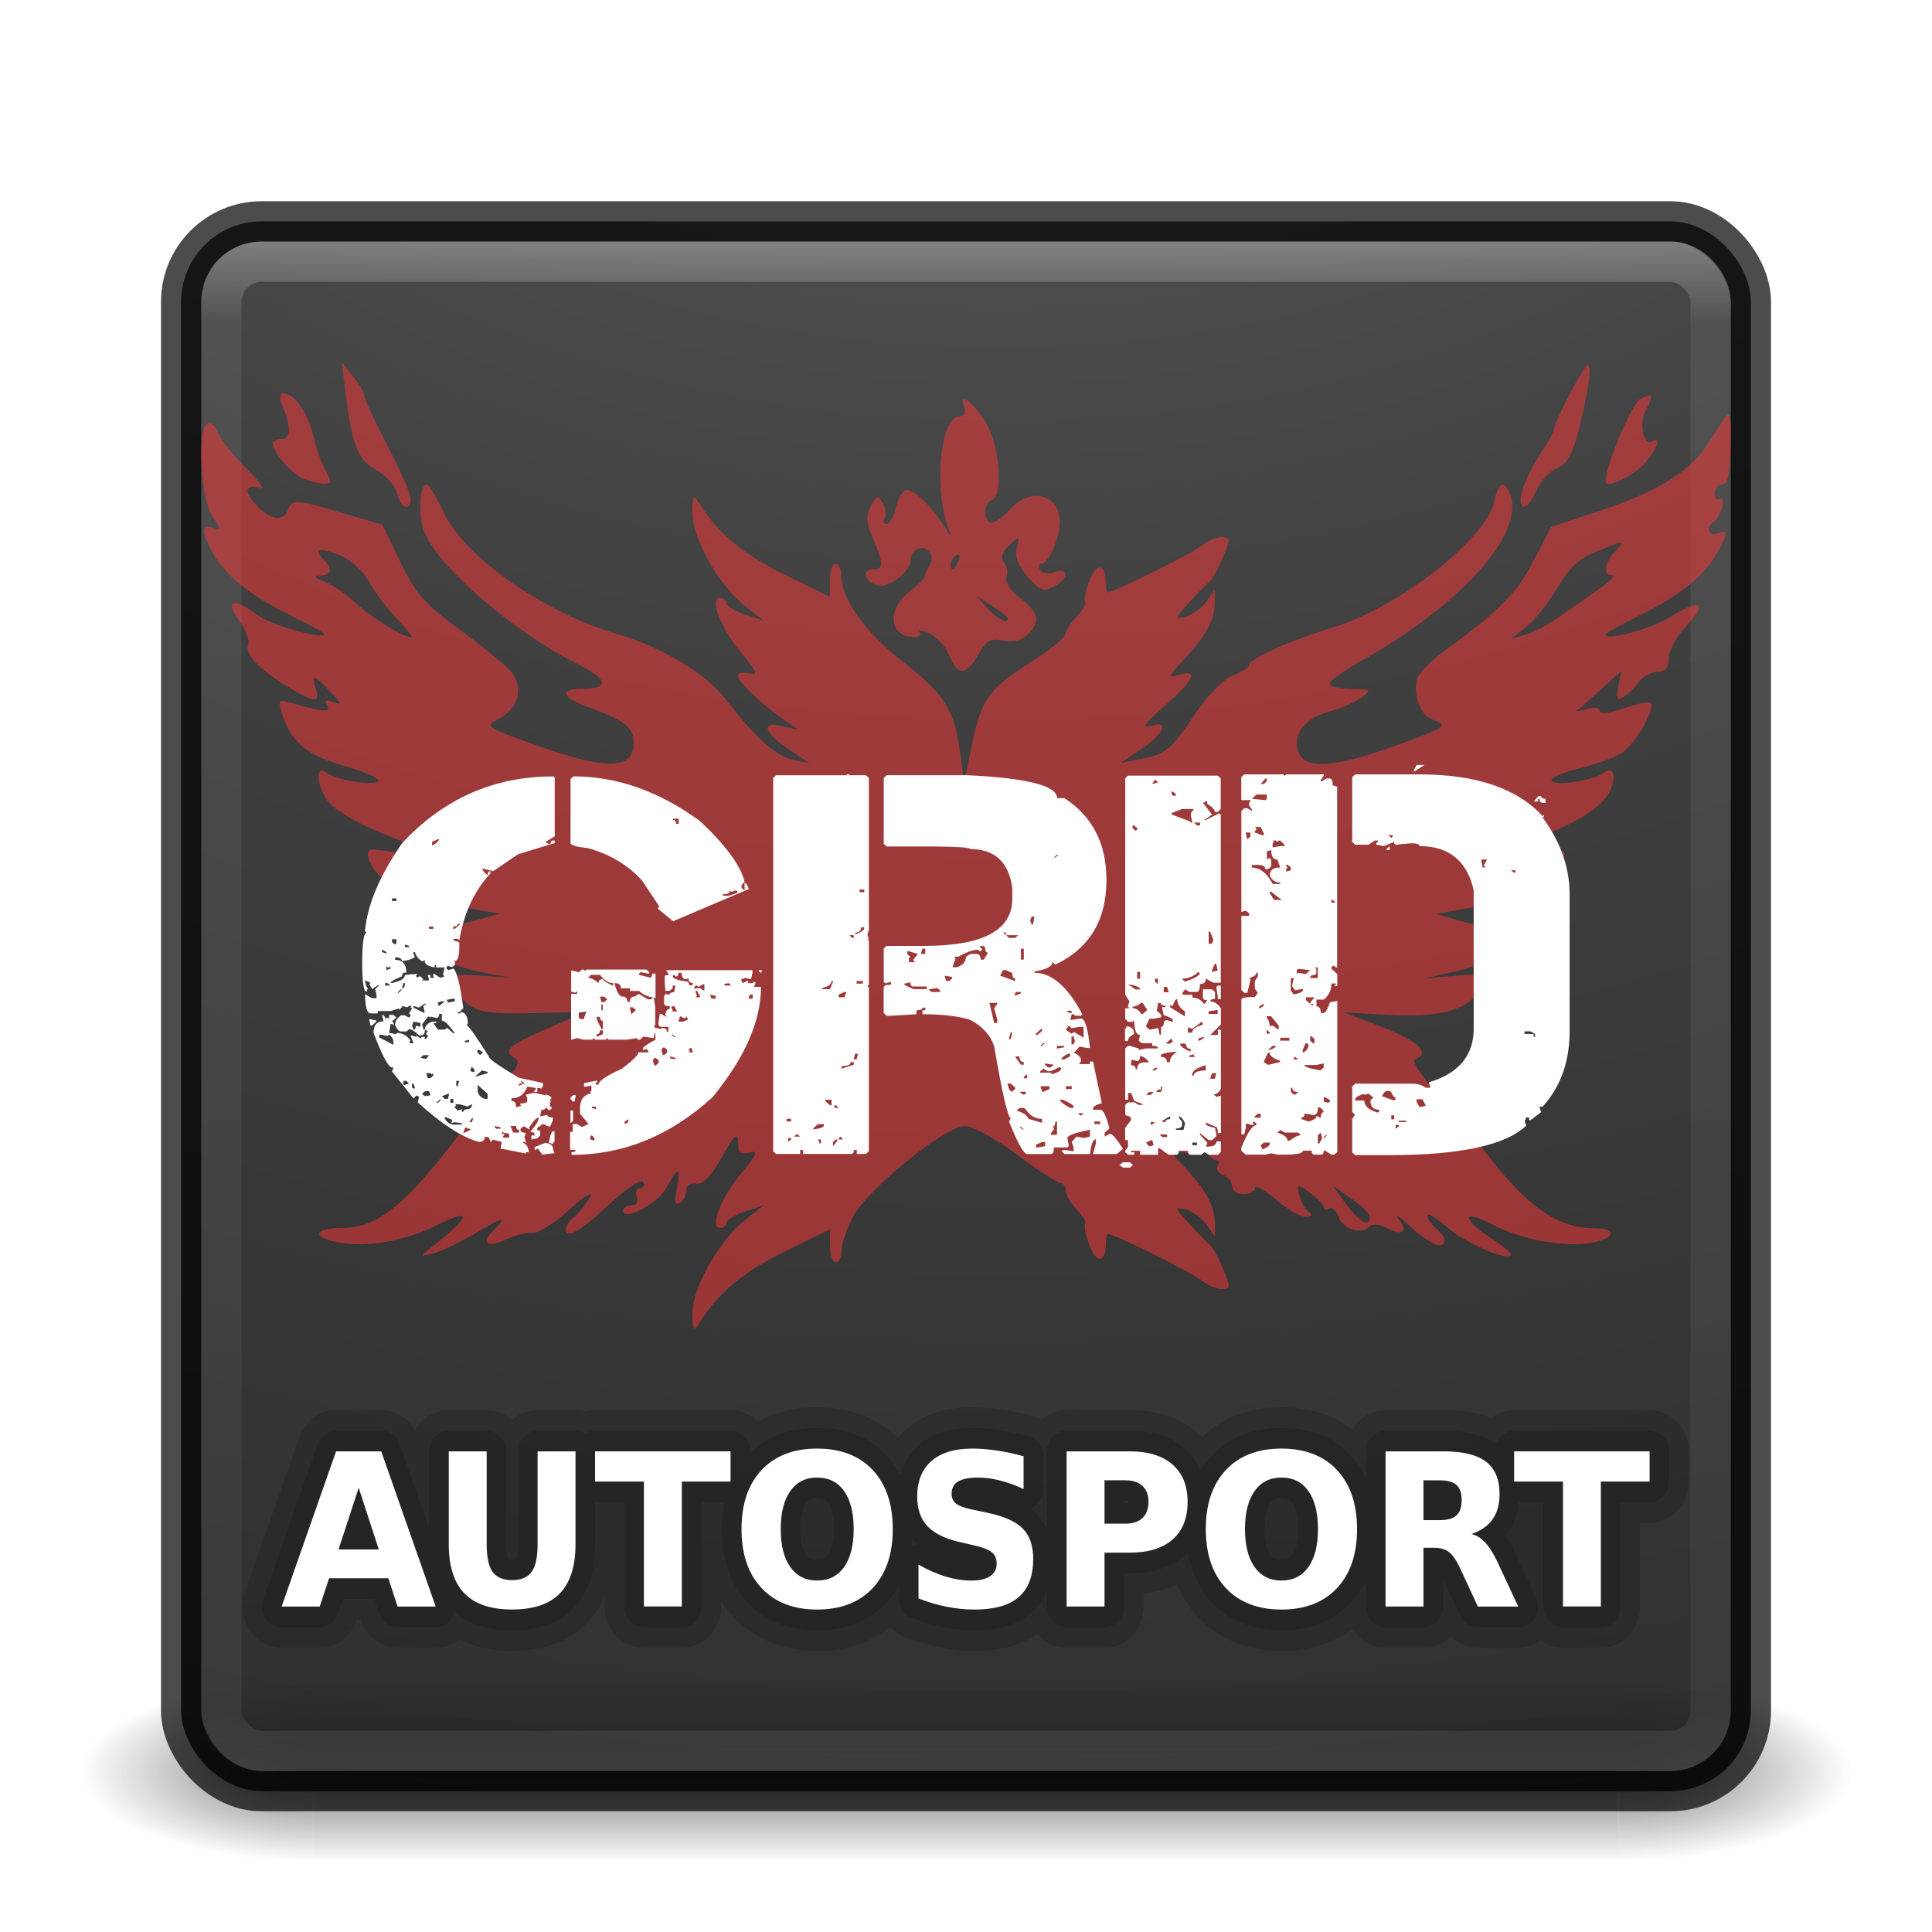 <?xml version="1.0" encoding="UTF-8" standalone="no"?>
<!-- Created with Inkscape (http://www.inkscape.org/) -->

<svg
   xmlns:dc="http://purl.org/dc/elements/1.1/"
   xmlns:cc="http://creativecommons.org/ns#"
   xmlns:rdf="http://www.w3.org/1999/02/22-rdf-syntax-ns#"
   xmlns:svg="http://www.w3.org/2000/svg"
   xmlns="http://www.w3.org/2000/svg"
   xmlns:xlink="http://www.w3.org/1999/xlink"
   xmlns:sodipodi="http://sodipodi.sourceforge.net/DTD/sodipodi-0.dtd"
   xmlns:inkscape="http://www.inkscape.org/namespaces/inkscape"
   version="1.1"
   width="48"
   height="48"
   id="svg4296"
   inkscape:version="0.91 r"
   sodipodi:docname="grid-autosport.svg">
  <sodipodi:namedview
     pagecolor="#b5b5b5"
     bordercolor="#666666"
     borderopacity="1"
     objecttolerance="10"
     gridtolerance="10"
     guidetolerance="10"
     inkscape:pageopacity="0"
     inkscape:pageshadow="2"
     inkscape:window-width="1600"
     inkscape:window-height="845"
     id="namedview40"
     showgrid="false"
     inkscape:zoom="1"
     inkscape:cx="21.92527"
     inkscape:cy="15.974009"
     inkscape:window-x="0"
     inkscape:window-y="30"
     inkscape:window-maximized="1"
     inkscape:current-layer="svg4296"
     showguides="true"
     inkscape:guide-bbox="true">
    <inkscape:grid
       type="xygrid"
       id="grid3867" />
  </sodipodi:namedview>
  <defs
     id="defs4298">
    <linearGradient
       id="linearGradient3895">
      <stop
         offset="0"
         style="stop-color:#ffffff;stop-opacity:1"
         id="stop3897" />
      <stop
         offset="0.053"
         style="stop-color:#ffffff;stop-opacity:0.235"
         id="stop3899" />
      <stop
         offset="0.951"
         style="stop-color:#ffffff;stop-opacity:0.157"
         id="stop3901" />
      <stop
         offset="1"
         style="stop-color:#ffffff;stop-opacity:0.392"
         id="stop3903" />
    </linearGradient>
    <linearGradient
       x1="20"
       y1="26"
       x2="20"
       y2="13"
       id="linearGradient4183"
       xlink:href="#linearGradient3680-6-6-6-3"
       gradientUnits="userSpaceOnUse"
       gradientTransform="translate(0,1)" />
    <linearGradient
       id="linearGradient3680-6-6-6-3">
      <stop
         id="stop3682-4-6-1-3"
         style="stop-color:#dcdcdc;stop-opacity:1"
         offset="0" />
      <stop
         id="stop3684-8-5-8-0"
         style="stop-color:#ffffff;stop-opacity:1"
         offset="1" />
    </linearGradient>
    <linearGradient
       x1="24"
       y1="5"
       x2="24"
       y2="43"
       id="linearGradient3982"
       xlink:href="#linearGradient3924-1"
       gradientUnits="userSpaceOnUse"
       gradientTransform="translate(4e-6,1)" />
    <linearGradient
       id="linearGradient3924-1">
      <stop
         id="stop3926-3"
         style="stop-color:#ffffff;stop-opacity:1"
         offset="0" />
      <stop
         id="stop3928-91"
         style="stop-color:#ffffff;stop-opacity:0.235"
         offset="0.063" />
      <stop
         id="stop3930-6"
         style="stop-color:#ffffff;stop-opacity:0.157"
         offset="0.951" />
      <stop
         id="stop3932-6"
         style="stop-color:#ffffff;stop-opacity:0.392"
         offset="1" />
    </linearGradient>
    <radialGradient
       cx="4.993"
       cy="43.5"
       r="2.5"
       fx="4.993"
       fy="43.5"
       id="radialGradient3963"
       xlink:href="#linearGradient3688-166-749"
       gradientUnits="userSpaceOnUse"
       gradientTransform="matrix(2.004,0,0,1.4,27.988,-17.4)" />
    <linearGradient
       id="linearGradient3688-166-749">
      <stop
         id="stop2883"
         style="stop-color:#181818;stop-opacity:1"
         offset="0" />
      <stop
         id="stop2885"
         style="stop-color:#181818;stop-opacity:0"
         offset="1" />
    </linearGradient>
    <radialGradient
       cx="4.993"
       cy="43.5"
       r="2.5"
       fx="4.993"
       fy="43.5"
       id="radialGradient3965"
       xlink:href="#linearGradient3688-464-309"
       gradientUnits="userSpaceOnUse"
       gradientTransform="matrix(2.004,0,0,1.4,-20.012,-104.4)" />
    <linearGradient
       id="linearGradient3688-464-309">
      <stop
         id="stop2889"
         style="stop-color:#181818;stop-opacity:1"
         offset="0" />
      <stop
         id="stop2891"
         style="stop-color:#181818;stop-opacity:0"
         offset="1" />
    </linearGradient>
    <linearGradient
       x1="25.058"
       y1="47.028"
       x2="25.058"
       y2="39.999"
       id="linearGradient3967"
       xlink:href="#linearGradient3702-501-757"
       gradientUnits="userSpaceOnUse" />
    <linearGradient
       id="linearGradient3702-501-757">
      <stop
         id="stop2895"
         style="stop-color:#181818;stop-opacity:0"
         offset="0" />
      <stop
         id="stop2897"
         style="stop-color:#181818;stop-opacity:1"
         offset="0.5" />
      <stop
         id="stop2899"
         style="stop-color:#181818;stop-opacity:0"
         offset="1" />
    </linearGradient>
    <linearGradient
       inkscape:collect="always"
       xlink:href="#linearGradient3680-6-6-6-3"
       id="linearGradient3018"
       gradientUnits="userSpaceOnUse"
       gradientTransform="translate(0,1)"
       x1="20"
       y1="26"
       x2="20"
       y2="13" />
    <radialGradient
       inkscape:collect="always"
       xlink:href="#linearGradient3688-166-749"
       id="radialGradient3038"
       gradientUnits="userSpaceOnUse"
       gradientTransform="matrix(2.004,0,0,1.4,27.988,-17.4)"
       cx="4.993"
       cy="43.5"
       fx="4.993"
       fy="43.5"
       r="2.5" />
    <radialGradient
       inkscape:collect="always"
       xlink:href="#linearGradient3688-464-309"
       id="radialGradient3040"
       gradientUnits="userSpaceOnUse"
       gradientTransform="matrix(2.004,0,0,1.4,-20.012,-104.4)"
       cx="4.993"
       cy="43.5"
       fx="4.993"
       fy="43.5"
       r="2.5" />
    <linearGradient
       inkscape:collect="always"
       xlink:href="#linearGradient3702-501-757"
       id="linearGradient3042"
       gradientUnits="userSpaceOnUse"
       x1="25.058"
       y1="47.028"
       x2="25.058"
       y2="39.999" />
    <radialGradient
       inkscape:collect="always"
       xlink:href="#linearGradient2867-449-88-871-390-598-476-591-434-148-57-177-8-3-3-6-4-8-8-8"
       id="radialGradient3031"
       gradientUnits="userSpaceOnUse"
       gradientTransform="matrix(0,9.498,-11.66,0,140.931,-79.161)"
       cx="6.73"
       cy="9.957"
       fx="6.2"
       fy="9.957"
       r="12.672" />
    <linearGradient
       id="linearGradient2867-449-88-871-390-598-476-591-434-148-57-177-8-3-3-6-4-8-8-8">
      <stop
         id="stop3750-1-0-7-6-6-1-3-9"
         style="stop-color:#ffcd7d;stop-opacity:1"
         offset="0" />
      <stop
         id="stop3752-3-7-4-0-32-8-923-0"
         style="stop-color:#fc8f36;stop-opacity:1"
         offset="0.262" />
      <stop
         id="stop3754-1-8-5-2-7-6-7-1"
         style="stop-color:#e23a0e;stop-opacity:1"
         offset="0.705" />
      <stop
         id="stop3756-1-6-2-6-6-1-96-6"
         style="stop-color:#ac441f;stop-opacity:1"
         offset="1" />
    </linearGradient>
    <linearGradient
       id="linearGradient2867-449-88-871-390-598-476-591-434-148-57-177-8-3-3-6-4-8-8-8-5">
      <stop
         id="stop3750-1-0-7-6-6-1-3-9-3"
         style="stop-color:#505050;stop-opacity:1;"
         offset="0" />
      <stop
         id="stop3752-3-7-4-0-32-8-923-0-7"
         style="stop-color:#2b2b2b;stop-opacity:1;"
         offset="0.262" />
      <stop
         id="stop3754-1-8-5-2-7-6-7-1-9"
         style="stop-color:#0a0a0a;stop-opacity:1;"
         offset="0.705" />
      <stop
         id="stop3756-1-6-2-6-6-1-96-6-0"
         style="stop-color:#000000;stop-opacity:1;"
         offset="1" />
    </linearGradient>
    <radialGradient
       r="12.672"
       fy="9.957"
       fx="6.2"
       cy="9.957"
       cx="6.73"
       gradientTransform="matrix(0,9.498,-11.66,0,136.431,-84.661)"
       gradientUnits="userSpaceOnUse"
       id="radialGradient3077"
       xlink:href="#linearGradient2867-449-88-871-390-598-476-591-434-148-57-177-8-3-3-6-4-8-8-8-5"
       inkscape:collect="always" />
    <linearGradient
       inkscape:collect="always"
       xlink:href="#linearGradient3680-6-6-6-3-7"
       id="linearGradient3018-5"
       gradientUnits="userSpaceOnUse"
       gradientTransform="translate(0,1)"
       x1="20"
       y1="26"
       x2="20"
       y2="13" />
    <linearGradient
       id="linearGradient3680-6-6-6-3-7">
      <stop
         id="stop3682-4-6-1-3-7"
         style="stop-color:#dcdcdc;stop-opacity:1"
         offset="0" />
      <stop
         id="stop3684-8-5-8-0-2"
         style="stop-color:#ffffff;stop-opacity:1"
         offset="1" />
    </linearGradient>
    <linearGradient
       y2="13"
       x2="20"
       y1="26"
       x1="20"
       gradientTransform="translate(-20,-24)"
       gradientUnits="userSpaceOnUse"
       id="linearGradient3950"
       xlink:href="#linearGradient3680-6-6-6-3-7"
       inkscape:collect="always" />
    <radialGradient
       r="20.524"
       fy="13.46"
       fx="32.008"
       cy="13.46"
       cx="32.008"
       gradientTransform="matrix(0,1.568,-1.939,0,50.105,-40.531)"
       gradientUnits="userSpaceOnUse"
       id="radialGradient3054"
       xlink:href="#linearGradient4777"
       inkscape:collect="always" />
    <linearGradient
       id="linearGradient4777">
      <stop
         style="stop-color:#f8c700;stop-opacity:1;"
         offset="0"
         id="stop4779" />
      <stop
         id="stop4787"
         offset="0.331"
         style="stop-color:#e8ba00;stop-opacity:1;" />
      <stop
         id="stop4785"
         offset="0.506"
         style="stop-color:#dcb000;stop-opacity:1;" />
      <stop
         style="stop-color:#e4b600;stop-opacity:1;"
         offset="1"
         id="stop4781" />
    </linearGradient>
    <radialGradient
       inkscape:collect="always"
       xlink:href="#linearGradient4777"
       id="radialGradient3066"
       gradientUnits="userSpaceOnUse"
       gradientTransform="matrix(0,1.568,-1.939,0,50.105,-40.531)"
       cx="32.008"
       cy="13.46"
       fx="32.008"
       fy="13.46"
       r="20.524" />
    <linearGradient
       inkscape:collect="always"
       xlink:href="#linearGradient3895"
       id="linearGradient3052"
       gradientUnits="userSpaceOnUse"
       gradientTransform="translate(4e-6,1)"
       x1="24"
       y1="5"
       x2="24"
       y2="43" />
    <radialGradient
       inkscape:collect="always"
       xlink:href="#linearGradient2867-449-88-871-390-598-476-591-434-148-57-177-8-3-3-6-4-8-8-8-5"
       id="radialGradient3056"
       gradientUnits="userSpaceOnUse"
       gradientTransform="matrix(0,9.14,-11.221,0,136.563,-77.888)"
       cx="7.118"
       cy="9.957"
       fx="7.118"
       fy="9.957"
       r="12.672" />
    <clipPath
       clipPathUnits="userSpaceOnUse"
       id="clipPath3122">
      <rect
         style="opacity:0.9;color:#000000;fill:url(#radialGradient3126);fill-opacity:1;fill-rule:nonzero;stroke:none;stroke-width:1;marker:none;visibility:visible;display:inline;overflow:visible;enable-background:accumulate"
         id="rect3124"
         y="0.495"
         x="8.165"
         ry="3.623"
         rx="3.623"
         height="70.65"
         width="70.65" />
    </clipPath>
    <radialGradient
       inkscape:collect="always"
       xlink:href="#linearGradient2867-449-88-871-390-598-476-591-434-148-57-177-8-3-3-6-4-8-8-8-5"
       id="radialGradient3126"
       gradientUnits="userSpaceOnUse"
       gradientTransform="matrix(0,16.558,-20.328,0,247.403,-150.566)"
       cx="7.118"
       cy="9.957"
       fx="7.118"
       fy="9.957"
       r="12.672" />
  </defs>
  <g
     transform="matrix(1.158,0,0,0.643,-3.789,16.036)"
     id="g3712-5"
     style="opacity:0.6">
    <rect
       width="5"
       height="7"
       x="38"
       y="40"
       id="rect2801-3"
       style="fill:url(#radialGradient3038);fill-opacity:1;stroke:none" />
    <rect
       width="5"
       height="7"
       x="-10"
       y="-47"
       transform="scale(-1,-1)"
       id="rect3696-6"
       style="fill:url(#radialGradient3040);fill-opacity:1;stroke:none" />
    <rect
       width="28"
       height="7"
       x="10"
       y="40"
       id="rect3700-4"
       style="fill:url(#linearGradient3042);fill-opacity:1;stroke:none" />
  </g>
  <rect
     width="39"
     height="39"
     rx="2"
     ry="2"
     x="4.5"
     y="5.5"
     id="rect5505-21"
     style="color:#000000;display:inline;overflow:visible;visibility:visible;opacity:0.9;fill:url(#radialGradient3056);fill-opacity:1;fill-rule:nonzero;stroke:none;stroke-width:1;marker:none;enable-background:accumulate" />
  <g
     id="g4421"
     transform="translate(0,-3.2943749e-4)">
    <g
       transform="matrix(0.973,0,0,1.027,-6.0870276e-7,2)"
       style="font-style:normal;font-variant:normal;font-weight:bold;font-stretch:normal;font-size:5.148px;line-height:125%;font-family:sans-serif;-inkscape-font-specification:'sans-serif Bold';letter-spacing:0px;word-spacing:0px;opacity:0.15;fill:none;fill-opacity:1;stroke:#000000;stroke-width:2;stroke-linecap:round;stroke-linejoin:round;stroke-miterlimit:4;stroke-dasharray:none;stroke-opacity:1"
       id="g4381">
      <path
         style="fill:none;stroke:#000000;stroke-width:2;stroke-linecap:round;stroke-linejoin:round;stroke-miterlimit:4;stroke-dasharray:none;stroke-opacity:1"
         d="m 9.916,36.233 -1.513,0 -0.239,0.684 -0.973,0 1.39,-3.753 1.154,0 1.39,3.753 -0.973,0 -0.236,-0.684 z m -1.272,-0.696 1.028,0 -0.513,-1.493 -0.515,1.493 z"
         id="path4383"
         inkscape:connector-curvature="0" />
      <path
         style="fill:none;stroke:#000000;stroke-width:2;stroke-linecap:round;stroke-linejoin:round;stroke-miterlimit:4;stroke-dasharray:none;stroke-opacity:1"
         d="m 11.459,33.163 0.968,0 0,2.25 q 0,0.465 0.151,0.666 0.153,0.199 0.498,0.199 0.347,0 0.498,-0.199 0.153,-0.201 0.153,-0.666 l 0,-2.25 0.968,0 0,2.25 q 0,0.797 -0.4,1.186 -0.4,0.39 -1.219,0.39 -0.817,0 -1.217,-0.39 -0.4,-0.39 -0.4,-1.186 l 0,-2.25 z"
         id="path4385"
         inkscape:connector-curvature="0" />
      <path
         style="fill:none;stroke:#000000;stroke-width:2;stroke-linecap:round;stroke-linejoin:round;stroke-miterlimit:4;stroke-dasharray:none;stroke-opacity:1"
         d="m 15.195,33.163 3.459,0 0,0.731 -1.244,0 0,3.021 -0.968,0 0,-3.021 -1.247,0 0,-0.731 z"
         id="path4387"
         inkscape:connector-curvature="0" />
      <path
         style="fill:none;stroke:#000000;stroke-width:2;stroke-linecap:round;stroke-linejoin:round;stroke-miterlimit:4;stroke-dasharray:none;stroke-opacity:1"
         d="m 20.865,33.797 q -0.442,0 -0.686,0.327 -0.244,0.327 -0.244,0.92 0,0.591 0.244,0.917 0.244,0.327 0.686,0.327 0.445,0 0.689,-0.327 0.244,-0.327 0.244,-0.917 0,-0.593 -0.244,-0.92 -0.244,-0.327 -0.689,-0.327 z m 0,-0.701 q 0.905,0 1.418,0.518 0.513,0.518 0.513,1.43 0,0.91 -0.513,1.428 -0.513,0.518 -1.418,0.518 -0.902,0 -1.418,-0.518 -0.513,-0.518 -0.513,-1.428 0,-0.912 0.513,-1.43 0.515,-0.518 1.418,-0.518 z"
         id="path4389"
         inkscape:connector-curvature="0" />
      <path
         style="fill:none;stroke:#000000;stroke-width:2;stroke-linecap:round;stroke-linejoin:round;stroke-miterlimit:4;stroke-dasharray:none;stroke-opacity:1"
         d="m 26.136,33.282 0,0.794 q -0.309,-0.138 -0.603,-0.209 -0.294,-0.07 -0.556,-0.07 -0.347,0 -0.513,0.096 -0.166,0.096 -0.166,0.297 0,0.151 0.111,0.236 0.113,0.083 0.407,0.143 l 0.412,0.083 q 0.626,0.126 0.89,0.382 0.264,0.256 0.264,0.729 0,0.621 -0.37,0.925 -0.367,0.302 -1.124,0.302 -0.357,0 -0.716,-0.068 -0.359,-0.068 -0.719,-0.201 l 0,-0.817 q 0.359,0.191 0.694,0.289 0.337,0.096 0.649,0.096 0.317,0 0.485,-0.106 0.168,-0.106 0.168,-0.302 0,-0.176 -0.116,-0.271 -0.113,-0.096 -0.455,-0.171 l -0.375,-0.083 q -0.563,-0.121 -0.824,-0.385 -0.259,-0.264 -0.259,-0.711 0,-0.561 0.362,-0.862 0.362,-0.302 1.041,-0.302 0.309,0 0.636,0.048 0.327,0.045 0.676,0.138 z"
         id="path4391"
         inkscape:connector-curvature="0" />
      <path
         style="fill:none;stroke:#000000;stroke-width:2;stroke-linecap:round;stroke-linejoin:round;stroke-miterlimit:4;stroke-dasharray:none;stroke-opacity:1"
         d="m 27.235,33.163 1.606,0 q 0.716,0 1.098,0.319 0.385,0.317 0.385,0.905 0,0.591 -0.385,0.91 -0.382,0.317 -1.098,0.317 l -0.638,0 0,1.302 -0.968,0 0,-3.753 z m 0.968,0.701 0,1.048 0.535,0 q 0.282,0 0.435,-0.136 0.153,-0.138 0.153,-0.39 0,-0.251 -0.153,-0.387 -0.153,-0.136 -0.435,-0.136 l -0.535,0 z"
         id="path4393"
         inkscape:connector-curvature="0" />
      <path
         style="fill:none;stroke:#000000;stroke-width:2;stroke-linecap:round;stroke-linejoin:round;stroke-miterlimit:4;stroke-dasharray:none;stroke-opacity:1"
         d="m 32.72,33.797 q -0.442,0 -0.686,0.327 -0.244,0.327 -0.244,0.92 0,0.591 0.244,0.917 0.244,0.327 0.686,0.327 0.445,0 0.689,-0.327 0.244,-0.327 0.244,-0.917 0,-0.593 -0.244,-0.92 -0.244,-0.327 -0.689,-0.327 z m 0,-0.701 q 0.905,0 1.418,0.518 0.513,0.518 0.513,1.43 0,0.91 -0.513,1.428 -0.513,0.518 -1.418,0.518 -0.902,0 -1.418,-0.518 -0.513,-0.518 -0.513,-1.428 0,-0.912 0.513,-1.43 0.515,-0.518 1.418,-0.518 z"
         id="path4395"
         inkscape:connector-curvature="0" />
      <path
         style="fill:none;stroke:#000000;stroke-width:2;stroke-linecap:round;stroke-linejoin:round;stroke-miterlimit:4;stroke-dasharray:none;stroke-opacity:1"
         d="m 36.754,34.827 q 0.304,0 0.435,-0.113 0.133,-0.113 0.133,-0.372 0,-0.256 -0.133,-0.367 -0.131,-0.111 -0.435,-0.111 l -0.407,0 0,0.963 0.407,0 z m -0.407,0.669 0,1.42 -0.968,0 0,-3.753 1.478,0 q 0.742,0 1.086,0.249 0.347,0.249 0.347,0.787 0,0.372 -0.181,0.611 -0.178,0.239 -0.54,0.352 0.199,0.045 0.354,0.206 0.158,0.158 0.319,0.483 l 0.525,1.066 -1.031,0 -0.457,-0.933 Q 37.141,35.702 36.998,35.599 36.857,35.496 36.621,35.496 l -0.274,0 z"
         id="path4397"
         inkscape:connector-curvature="0" />
      <path
         style="fill:none;stroke:#000000;stroke-width:2;stroke-linecap:round;stroke-linejoin:round;stroke-miterlimit:4;stroke-dasharray:none;stroke-opacity:1"
         d="m 38.662,33.163 3.459,0 0,0.731 -1.244,0 0,3.021 -0.968,0 0,-3.021 -1.247,0 0,-0.731 z"
         id="path4399"
         inkscape:connector-curvature="0" />
    </g>
    <g
       id="g4401"
       style="font-style:normal;font-variant:normal;font-weight:bold;font-stretch:normal;font-size:5.148px;line-height:125%;font-family:sans-serif;-inkscape-font-specification:'sans-serif Bold';letter-spacing:0px;word-spacing:0px;opacity:0.15;fill:none;fill-opacity:1;stroke:#000000;stroke-width:1;stroke-linecap:round;stroke-linejoin:round;stroke-miterlimit:4;stroke-dasharray:none;stroke-opacity:1"
       transform="matrix(0.973,0,0,1.027,-6.0870276e-7,2)">
      <path
         inkscape:connector-curvature="0"
         id="path4403"
         d="m 9.916,36.233 -1.513,0 -0.239,0.684 -0.973,0 1.39,-3.753 1.154,0 1.39,3.753 -0.973,0 -0.236,-0.684 z m -1.272,-0.696 1.028,0 -0.513,-1.493 -0.515,1.493 z"
         style="fill:none;stroke:#000000;stroke-width:1;stroke-linecap:round;stroke-linejoin:round;stroke-miterlimit:4;stroke-dasharray:none;stroke-opacity:1" />
      <path
         inkscape:connector-curvature="0"
         id="path4405"
         d="m 11.459,33.163 0.968,0 0,2.25 q 0,0.465 0.151,0.666 0.153,0.199 0.498,0.199 0.347,0 0.498,-0.199 0.153,-0.201 0.153,-0.666 l 0,-2.25 0.968,0 0,2.25 q 0,0.797 -0.4,1.186 -0.4,0.39 -1.219,0.39 -0.817,0 -1.217,-0.39 -0.4,-0.39 -0.4,-1.186 l 0,-2.25 z"
         style="fill:none;stroke:#000000;stroke-width:1;stroke-linecap:round;stroke-linejoin:round;stroke-miterlimit:4;stroke-dasharray:none;stroke-opacity:1" />
      <path
         inkscape:connector-curvature="0"
         id="path4407"
         d="m 15.195,33.163 3.459,0 0,0.731 -1.244,0 0,3.021 -0.968,0 0,-3.021 -1.247,0 0,-0.731 z"
         style="fill:none;stroke:#000000;stroke-width:1;stroke-linecap:round;stroke-linejoin:round;stroke-miterlimit:4;stroke-dasharray:none;stroke-opacity:1" />
      <path
         inkscape:connector-curvature="0"
         id="path4409"
         d="m 20.865,33.797 q -0.442,0 -0.686,0.327 -0.244,0.327 -0.244,0.92 0,0.591 0.244,0.917 0.244,0.327 0.686,0.327 0.445,0 0.689,-0.327 0.244,-0.327 0.244,-0.917 0,-0.593 -0.244,-0.92 -0.244,-0.327 -0.689,-0.327 z m 0,-0.701 q 0.905,0 1.418,0.518 0.513,0.518 0.513,1.43 0,0.91 -0.513,1.428 -0.513,0.518 -1.418,0.518 -0.902,0 -1.418,-0.518 -0.513,-0.518 -0.513,-1.428 0,-0.912 0.513,-1.43 0.515,-0.518 1.418,-0.518 z"
         style="fill:none;stroke:#000000;stroke-width:1;stroke-linecap:round;stroke-linejoin:round;stroke-miterlimit:4;stroke-dasharray:none;stroke-opacity:1" />
      <path
         inkscape:connector-curvature="0"
         id="path4411"
         d="m 26.136,33.282 0,0.794 q -0.309,-0.138 -0.603,-0.209 -0.294,-0.07 -0.556,-0.07 -0.347,0 -0.513,0.096 -0.166,0.096 -0.166,0.297 0,0.151 0.111,0.236 0.113,0.083 0.407,0.143 l 0.412,0.083 q 0.626,0.126 0.89,0.382 0.264,0.256 0.264,0.729 0,0.621 -0.37,0.925 -0.367,0.302 -1.124,0.302 -0.357,0 -0.716,-0.068 -0.359,-0.068 -0.719,-0.201 l 0,-0.817 q 0.359,0.191 0.694,0.289 0.337,0.096 0.649,0.096 0.317,0 0.485,-0.106 0.168,-0.106 0.168,-0.302 0,-0.176 -0.116,-0.271 -0.113,-0.096 -0.455,-0.171 l -0.375,-0.083 q -0.563,-0.121 -0.824,-0.385 -0.259,-0.264 -0.259,-0.711 0,-0.561 0.362,-0.862 0.362,-0.302 1.041,-0.302 0.309,0 0.636,0.048 0.327,0.045 0.676,0.138 z"
         style="fill:none;stroke:#000000;stroke-width:1;stroke-linecap:round;stroke-linejoin:round;stroke-miterlimit:4;stroke-dasharray:none;stroke-opacity:1" />
      <path
         inkscape:connector-curvature="0"
         id="path4413"
         d="m 27.235,33.163 1.606,0 q 0.716,0 1.098,0.319 0.385,0.317 0.385,0.905 0,0.591 -0.385,0.91 -0.382,0.317 -1.098,0.317 l -0.638,0 0,1.302 -0.968,0 0,-3.753 z m 0.968,0.701 0,1.048 0.535,0 q 0.282,0 0.435,-0.136 0.153,-0.138 0.153,-0.39 0,-0.251 -0.153,-0.387 -0.153,-0.136 -0.435,-0.136 l -0.535,0 z"
         style="fill:none;stroke:#000000;stroke-width:1;stroke-linecap:round;stroke-linejoin:round;stroke-miterlimit:4;stroke-dasharray:none;stroke-opacity:1" />
      <path
         inkscape:connector-curvature="0"
         id="path4415"
         d="m 32.72,33.797 q -0.442,0 -0.686,0.327 -0.244,0.327 -0.244,0.92 0,0.591 0.244,0.917 0.244,0.327 0.686,0.327 0.445,0 0.689,-0.327 0.244,-0.327 0.244,-0.917 0,-0.593 -0.244,-0.92 -0.244,-0.327 -0.689,-0.327 z m 0,-0.701 q 0.905,0 1.418,0.518 0.513,0.518 0.513,1.43 0,0.91 -0.513,1.428 -0.513,0.518 -1.418,0.518 -0.902,0 -1.418,-0.518 -0.513,-0.518 -0.513,-1.428 0,-0.912 0.513,-1.43 0.515,-0.518 1.418,-0.518 z"
         style="fill:none;stroke:#000000;stroke-width:1;stroke-linecap:round;stroke-linejoin:round;stroke-miterlimit:4;stroke-dasharray:none;stroke-opacity:1" />
      <path
         inkscape:connector-curvature="0"
         id="path4417"
         d="m 36.754,34.827 q 0.304,0 0.435,-0.113 0.133,-0.113 0.133,-0.372 0,-0.256 -0.133,-0.367 -0.131,-0.111 -0.435,-0.111 l -0.407,0 0,0.963 0.407,0 z m -0.407,0.669 0,1.42 -0.968,0 0,-3.753 1.478,0 q 0.742,0 1.086,0.249 0.347,0.249 0.347,0.787 0,0.372 -0.181,0.611 -0.178,0.239 -0.54,0.352 0.199,0.045 0.354,0.206 0.158,0.158 0.319,0.483 l 0.525,1.066 -1.031,0 -0.457,-0.933 Q 37.141,35.702 36.998,35.599 36.857,35.496 36.621,35.496 l -0.274,0 z"
         style="fill:none;stroke:#000000;stroke-width:1;stroke-linecap:round;stroke-linejoin:round;stroke-miterlimit:4;stroke-dasharray:none;stroke-opacity:1" />
      <path
         inkscape:connector-curvature="0"
         id="path4419"
         d="m 38.662,33.163 3.459,0 0,0.731 -1.244,0 0,3.021 -0.968,0 0,-3.021 -1.247,0 0,-0.731 z"
         style="fill:none;stroke:#000000;stroke-width:1;stroke-linecap:round;stroke-linejoin:round;stroke-miterlimit:4;stroke-dasharray:none;stroke-opacity:1" />
    </g>
  </g>
  <rect
     style="color:#000000;display:inline;overflow:visible;visibility:visible;opacity:0.7;fill:none;stroke:#000000;stroke-width:1;stroke-linecap:round;stroke-linejoin:round;stroke-miterlimit:4;stroke-dasharray:none;stroke-dashoffset:0;stroke-opacity:1;marker:none;enable-background:accumulate"
     id="rect5505-21-3-2"
     y="5.5"
     x="4.5"
     ry="2"
     rx="2"
     height="39"
     width="39" />
  <rect
     style="opacity:0.3;fill:none;stroke:url(#linearGradient3052);stroke-width:1;stroke-linecap:round;stroke-linejoin:round;stroke-miterlimit:4;stroke-dasharray:none;stroke-dashoffset:0;stroke-opacity:1"
     id="rect6741"
     y="6.5"
     x="5.5"
     ry="1"
     rx="1"
     height="37"
     width="37" />
  <rect
     style="color:#000000;display:inline;overflow:visible;visibility:visible;opacity:0.9;fill:url(#radialGradient3266);fill-opacity:1;fill-rule:nonzero;stroke:none;stroke-width:1;marker:none;enable-background:accumulate"
     id="rect3264"
     y="5.339"
     x="6.606"
     ry="2.081"
     rx="2.081"
     height="38.158"
     width="38.158" />
  <path
     style="opacity:0.5;fill:#ff3737;fill-opacity:1"
     d="m 17.205,32.624 c -0.009,-0.616 0.666,-1.812 1.305,-2.314 l 0.469,-0.368 -0.464,0.156 c -0.255,0.086 -0.464,0.213 -0.464,0.283 0,0.07 -0.071,0.127 -0.158,0.127 -0.275,0 0.009,-0.74 0.525,-1.361 0.396,-0.477 0.434,-0.573 0.203,-0.513 -0.224,0.058 -0.284,0.003 -0.287,-0.26 -0.003,-0.264 -0.086,-0.186 -0.397,0.371 -0.269,0.481 -0.472,0.692 -0.639,0.664 -0.14,-0.024 -0.245,0.048 -0.245,0.168 0,0.115 -0.074,0.255 -0.165,0.31 -0.118,0.072 -0.139,-0.026 -0.075,-0.344 0.112,-0.554 0.026,-0.567 -0.252,-0.037 -0.205,0.392 -1.078,0.855 -1.078,0.572 0,-0.074 0.094,-0.134 0.21,-0.134 0.128,0 0.178,-0.083 0.127,-0.212 -0.045,-0.116 -0.007,-0.212 0.084,-0.212 0.092,0 0.124,-0.067 0.073,-0.149 -0.055,-0.088 -0.407,0.145 -0.856,0.564 -0.724,0.676 -1.066,0.865 -1.066,0.589 0,-0.068 0.1,-0.206 0.222,-0.306 0.122,-0.1 0.293,-0.314 0.379,-0.476 0.088,-0.165 -0.136,-0.028 -0.513,0.314 -0.369,0.334 -0.78,0.593 -0.914,0.576 -0.134,-0.017 -0.421,0.053 -0.637,0.156 -0.47,0.225 -0.66,0.105 -0.338,-0.214 0.381,-0.377 0.267,-0.359 -0.447,0.068 -0.373,0.223 -0.839,0.446 -1.035,0.495 -0.347,0.087 -0.349,0.084 -0.071,-0.132 1.009,-0.783 1.067,-1.024 0.133,-0.557 -0.769,0.385 -1.718,0.55 -2.416,0.421 -0.697,-0.129 -0.626,-0.362 0.109,-0.362 0.847,0 1.552,-0.569 2.886,-2.327 0.294,-0.388 0.768,-0.946 1.052,-1.24 0.426,-0.44 0.48,-0.558 0.305,-0.664 -0.286,-0.175 -0.112,-0.318 0.928,-0.766 l 0.856,-0.369 -0.999,0.023 c -1.561,0.037 -1.721,0.007 -2.121,-0.389 -0.207,-0.205 -0.376,-0.422 -0.376,-0.483 0,-0.061 0.369,-0.087 0.821,-0.056 l 0.821,0.055 -0.681,-0.125 c -0.794,-0.146 -1.485,-0.514 -1.774,-0.946 -0.199,-0.298 -0.191,-0.303 0.343,-0.233 0.301,0.04 0.835,-0.008 1.187,-0.107 l 0.64,-0.18 -0.714,-0.123 c -0.393,-0.068 -0.92,-0.154 -1.173,-0.193 -0.53,-0.081 -1.257,-0.633 -1.364,-1.038 -0.062,-0.233 -0.013,-0.268 0.304,-0.22 0.208,0.031 0.699,0.087 1.091,0.123 l 0.714,0.066 -0.785,-0.249 C 9.328,20.701 8.366,20.217 8.128,19.882 7.862,19.507 7.839,18.988 8.097,19.19 8.345,19.384 9.308,19.541 9.395,19.401 9.435,19.338 9.053,19.169 8.546,19.026 7.608,18.76 7.227,18.434 6.995,17.695 c -0.087,-0.278 -0.062,-0.319 0.16,-0.254 0.845,0.249 1.09,0.271 0.975,0.088 -0.087,-0.139 -0.048,-0.16 0.154,-0.083 0.224,0.085 0.211,0.04 -0.073,-0.258 C 7.798,16.754 7.728,16.739 7.847,17.11 7.962,17.468 7.828,17.464 7.205,17.094 6.457,16.651 6.074,16.258 6.164,16.027 6.208,15.913 6.105,15.634 5.935,15.407 5.563,14.91 5.822,14.837 6.39,15.279 c 0.31,0.241 1.671,0.628 1.671,0.475 0,-0.028 -0.401,-0.248 -0.892,-0.49 -0.988,-0.487 -1.599,-0.99 -1.904,-1.567 -0.264,-0.5 -0.255,-0.688 0.03,-0.58 0.206,0.078 0.205,0.047 -0.016,-0.286 -0.296,-0.447 -0.389,-2.216 -0.121,-2.308 0.091,-0.031 0.207,0.069 0.256,0.223 0.049,0.154 0.36,0.546 0.69,0.873 0.33,0.326 0.494,0.557 0.364,0.513 -0.385,-0.129 -0.431,0.069 -0.097,0.42 0.358,0.377 0.663,0.422 0.781,0.116 0.106,-0.273 0.186,-0.268 1.363,0.079 l 0.986,0.29 0.448,0.928 c 0.378,0.783 0.606,1.043 1.456,1.666 0.554,0.406 1.128,0.871 1.274,1.033 0.346,0.383 0.214,0.938 -0.285,1.196 -0.363,0.188 -0.342,0.203 0.947,0.662 1.841,0.656 2.496,0.599 2.39,-0.207 -0.036,-0.277 -0.337,-0.472 -1.214,-0.788 -0.578,-0.208 -0.6,-0.415 -0.044,-0.415 0.686,0 0.633,-0.241 -0.137,-0.623 -1.542,-0.765 -3.415,-2.371 -3.784,-3.243 -0.175,-0.414 -0.137,-1.218 0.056,-1.206 0.05,0.003 0.241,0.324 0.426,0.713 0.523,1.1 2.496,2.476 4.303,2.999 1.082,0.313 2.193,0.976 2.669,1.592 0.759,0.981 1.257,1.434 1.684,1.528 l 0.428,0.095 -0.489,-0.328 c -0.65,-0.436 -0.747,-0.724 -0.203,-0.601 l 0.406,0.092 -0.357,-0.248 c -0.553,-0.385 -1.142,-0.949 -1.142,-1.094 0,-0.072 0.128,-0.098 0.284,-0.058 0.231,0.06 0.193,-0.036 -0.203,-0.513 -0.515,-0.621 -0.8,-1.361 -0.525,-1.361 0.087,0 0.158,0.057 0.158,0.127 0,0.07 0.209,0.197 0.464,0.283 l 0.464,0.156 -0.469,-0.368 c -0.639,-0.502 -1.314,-1.698 -1.305,-2.314 0.006,-0.439 0.026,-0.464 0.177,-0.225 0.472,0.746 1.078,1.251 2.106,1.756 l 1.133,0.556 0,-0.409 c 0,-0.225 0.064,-0.409 0.143,-0.409 0.079,0 0.143,0.129 0.143,0.288 0,0.582 0.59,1.415 1.507,2.127 1.061,0.824 1.29,1.182 1.438,2.253 l 0.105,0.763 0.189,-0.908 c 0.242,-1.164 0.417,-1.413 1.457,-2.074 0.47,-0.299 0.859,-0.611 0.863,-0.693 0.004,-0.082 0.133,-0.282 0.285,-0.443 0.152,-0.162 0.248,-0.322 0.213,-0.356 -0.035,-0.034 0.007,-0.263 0.094,-0.508 0.166,-0.47 0.415,-0.479 0.415,-0.015 0,0.151 0.027,0.274 0.06,0.274 0.149,0 2.139,-0.994 2.347,-1.173 0.128,-0.11 0.342,-0.198 0.475,-0.195 0.221,0.004 0.224,0.047 0.03,0.505 -0.116,0.275 -0.257,0.535 -0.313,0.578 -0.056,0.043 -0.286,0.279 -0.513,0.525 -0.374,0.407 -0.383,0.44 -0.103,0.368 0.17,-0.044 0.403,-0.213 0.518,-0.376 l 0.21,-0.296 0,0.323 c 0,0.426 -0.222,0.835 -0.766,1.413 -0.4,0.425 -0.413,0.465 -0.126,0.378 0.509,-0.153 0.379,0.13 -0.357,0.775 -0.496,0.435 -0.587,0.566 -0.34,0.491 0.486,-0.149 0.333,0.197 -0.264,0.597 l -0.475,0.318 0.486,-0.091 c 0.627,-0.118 0.755,-0.225 1.381,-1.157 0.302,-0.449 0.688,-0.837 0.919,-0.923 0.219,-0.082 0.399,-0.198 0.399,-0.258 0,-0.15 1.033,-0.612 2.089,-0.933 1.628,-0.495 3.812,-2.206 4,-3.133 0.098,-0.484 0.275,-0.542 0.407,-0.132 0.317,0.988 -1.27,2.732 -3.748,4.118 -0.412,0.231 -0.749,0.477 -0.749,0.547 0,0.07 0.241,0.13 0.535,0.132 0.505,0.004 0.519,0.016 0.254,0.214 -0.155,0.115 -0.523,0.274 -0.818,0.353 -0.589,0.157 -0.893,0.554 -0.754,0.985 0.142,0.443 0.828,0.415 2.267,-0.091 1.362,-0.479 1.496,-0.562 1.11,-0.683 -0.317,-0.099 -0.515,-0.567 -0.428,-1.012 0.027,-0.138 0.338,-0.461 0.691,-0.718 1.347,-0.979 1.802,-1.44 2.214,-2.244 l 0.426,-0.83 1.209,-0.4 c 1.384,-0.457 2.225,-0.966 2.641,-1.596 0.159,-0.241 0.366,-0.557 0.46,-0.702 0.141,-0.218 0.168,-0.099 0.153,0.688 -0.013,0.686 -0.07,0.952 -0.206,0.952 -0.104,0 -0.189,0.099 -0.189,0.22 0,0.121 0.058,0.184 0.129,0.141 0.071,-0.043 0.096,0.049 0.054,0.205 -0.041,0.156 -0.132,0.319 -0.201,0.361 -0.213,0.13 -0.138,0.377 0.089,0.291 0.265,-0.101 0.267,-0.035 0.013,0.446 -0.305,0.576 -0.916,1.079 -1.904,1.567 -0.491,0.242 -0.892,0.467 -0.892,0.5 0,0.17 1.143,-0.142 1.616,-0.441 0.736,-0.466 0.94,-0.353 0.397,0.221 -0.244,0.258 -0.443,0.62 -0.443,0.806 0,0.24 -0.08,0.338 -0.277,0.338 -0.153,0 -0.361,0.115 -0.464,0.255 -0.103,0.141 -0.276,0.309 -0.386,0.374 -0.157,0.093 -0.183,0.036 -0.125,-0.266 l 0.074,-0.384 -0.516,0.469 c -0.284,0.258 -0.549,0.493 -0.589,0.522 -0.04,0.029 0.072,0.009 0.248,-0.045 0.188,-0.057 0.321,-0.038 0.321,0.047 0,0.088 0.23,0.064 0.593,-0.063 0.326,-0.114 0.627,-0.174 0.668,-0.133 0.136,0.134 -0.387,1.04 -0.72,1.247 -0.18,0.112 -0.661,0.285 -1.069,0.384 -0.408,0.1 -0.708,0.236 -0.667,0.302 0.088,0.14 1.046,-0.005 1.289,-0.195 0.227,-0.177 0.325,0.032 0.185,0.396 -0.174,0.455 -0.916,0.909 -2.194,1.342 -1.117,0.379 -1.132,0.389 -0.441,0.32 0.393,-0.039 0.89,-0.099 1.106,-0.132 0.522,-0.08 0.497,0.14 -0.081,0.712 -0.306,0.302 -0.673,0.501 -1.035,0.561 -0.308,0.051 -0.818,0.141 -1.132,0.2 l -0.571,0.108 0.637,0.178 c 0.35,0.098 0.848,0.144 1.106,0.102 0.58,-0.093 0.589,0.023 0.042,0.541 -0.276,0.261 -0.718,0.47 -1.249,0.591 l -0.822,0.186 0.749,-0.064 c 0.809,-0.069 0.826,-0.059 0.595,0.367 -0.26,0.481 -0.962,0.673 -2.21,0.603 l -1.132,-0.063 0.963,0.373 c 0.888,0.344 1.203,0.655 0.8,0.788 -0.091,0.03 0.13,0.381 0.494,0.786 0.362,0.402 0.91,1.066 1.218,1.474 1.065,1.409 1.816,1.941 2.743,1.941 0.549,0 0.539,0.234 -0.015,0.354 -0.651,0.141 -1.779,-0.057 -2.51,-0.441 -0.774,-0.407 -0.78,-0.143 -0.008,0.358 0.289,0.188 0.498,0.368 0.464,0.402 -0.137,0.135 -1.134,-0.305 -1.592,-0.702 -0.268,-0.233 -0.487,-0.361 -0.487,-0.284 0,0.076 0.096,0.217 0.214,0.314 0.118,0.097 0.214,0.231 0.214,0.299 0,0.252 -0.358,0.11 -0.843,-0.335 -0.275,-0.252 -0.413,-0.346 -0.308,-0.208 0.253,0.329 0.113,0.449 -0.279,0.242 -0.204,-0.108 -0.362,-0.117 -0.452,-0.028 -0.205,0.202 -0.664,0.04 -0.763,-0.27 -0.047,-0.148 -0.146,-0.233 -0.219,-0.188 -0.073,0.044 -0.134,0.03 -0.137,-0.033 -0.003,-0.063 -0.157,-0.223 -0.342,-0.357 -0.329,-0.237 -0.336,-0.235 -0.258,0.071 0.044,0.172 0.15,0.36 0.235,0.417 0.095,0.064 0.061,0.104 -0.09,0.106 -0.135,9.89e-4 -0.472,-0.195 -0.749,-0.436 -0.277,-0.241 -0.505,-0.368 -0.505,-0.282 0,0.086 -0.128,0.156 -0.285,0.156 -0.157,0 -0.285,-0.088 -0.285,-0.196 0,-0.108 -0.1,-0.235 -0.223,-0.281 -0.123,-0.046 -0.183,-0.149 -0.134,-0.227 0.049,-0.078 0.021,-0.142 -0.061,-0.142 -0.083,0 -0.263,-0.234 -0.401,-0.52 -0.172,-0.355 -0.382,-0.554 -0.665,-0.628 l -0.414,-0.108 0.45,0.459 c 0.531,0.542 0.569,0.712 0.129,0.58 -0.288,-0.086 -0.275,-0.047 0.126,0.378 0.545,0.579 0.766,0.988 0.766,1.413 l 0,0.323 -0.21,-0.296 c -0.115,-0.163 -0.348,-0.332 -0.518,-0.376 -0.28,-0.072 -0.271,-0.039 0.103,0.368 0.226,0.246 0.457,0.483 0.513,0.525 0.056,0.043 0.197,0.303 0.313,0.578 0.194,0.458 0.191,0.501 -0.03,0.505 -0.133,0.003 -0.347,-0.085 -0.475,-0.195 -0.208,-0.179 -2.198,-1.173 -2.347,-1.173 -0.033,0 -0.06,0.123 -0.06,0.274 0,0.464 -0.249,0.455 -0.415,-0.015 -0.087,-0.245 -0.129,-0.474 -0.094,-0.508 0.035,-0.034 -0.061,-0.195 -0.213,-0.356 -0.152,-0.162 -0.277,-0.377 -0.277,-0.479 0,-0.102 -0.061,-0.185 -0.135,-0.185 -0.074,0 -0.559,-0.317 -1.078,-0.705 -0.538,-0.402 -1.094,-0.705 -1.294,-0.705 -0.488,0 -2.424,1.577 -2.778,2.265 -0.155,0.3 -0.281,0.674 -0.281,0.833 0,0.158 -0.064,0.288 -0.143,0.288 -0.079,0 -0.143,-0.184 -0.143,-0.409 l 0,-0.409 -1.133,0.556 c -1.028,0.505 -1.634,1.01 -2.106,1.756 -0.151,0.239 -0.171,0.214 -0.177,-0.225 z m 16.832,-2.388 c 0,-0.072 -0.208,-0.278 -0.462,-0.456 l -0.462,-0.325 0.329,0.456 c 0.319,0.443 0.595,0.593 0.595,0.325 z M 9.867,15.378 C 9.619,15.124 9.306,14.709 9.171,14.456 9.033,14.199 8.719,13.911 8.457,13.802 c -0.508,-0.211 -0.69,-0.17 -0.422,0.095 0.24,0.237 0.209,0.391 -0.081,0.402 -0.174,0.006 -0.142,0.051 0.107,0.149 0.196,0.077 0.55,0.319 0.785,0.539 0.393,0.366 1.154,0.836 1.377,0.849 0.051,0.003 -0.11,-0.202 -0.357,-0.456 z m 28.916,-0.081 c 0.294,-0.206 0.737,-0.517 0.985,-0.691 0.248,-0.175 0.377,-0.317 0.287,-0.317 -0.239,0 -0.2,-0.291 0.079,-0.596 0.234,-0.256 0.229,-0.26 -0.152,-0.117 -0.747,0.28 -0.939,0.437 -1.313,1.068 -0.206,0.348 -0.546,0.767 -0.754,0.932 l -0.379,0.299 0.357,-0.102 c 0.196,-0.056 0.597,-0.27 0.891,-0.476 z m -15.196,0.995 c -0.083,-0.217 -0.302,-0.465 -0.487,-0.551 -0.195,-0.091 -0.3,-0.098 -0.249,-0.017 0.051,0.081 -0.053,0.12 -0.25,0.093 -0.52,-0.073 -0.534,-0.705 -0.024,-1.101 0.22,-0.171 0.401,-0.353 0.403,-0.404 0.001,-0.051 0.057,-0.178 0.123,-0.282 0.145,-0.227 -0.104,-0.519 -0.327,-0.383 -0.085,0.052 -0.155,0.176 -0.155,0.276 0,0.274 -0.517,0.679 -0.798,0.625 -0.32,-0.061 -0.439,-0.4 -0.141,-0.4 0.281,0 0.282,-0.114 0.008,-0.762 -0.17,-0.401 -0.181,-0.58 -0.054,-0.816 0.147,-0.271 0.177,-0.277 0.296,-0.066 0.073,0.129 0.094,0.298 0.046,0.375 -0.048,0.077 -0.025,0.14 0.052,0.14 0.077,0 0.182,-0.19 0.234,-0.423 0.052,-0.233 0.174,-0.423 0.272,-0.423 0.189,0 0.646,0.449 0.933,0.917 0.173,0.282 0.173,0.282 0.078,0 -0.356,-1.054 -0.171,-2.75 0.301,-2.75 0.112,0 0.158,-0.088 0.11,-0.212 -0.156,-0.402 0.164,-0.198 0.506,0.323 0.368,0.559 0.482,1.873 0.172,1.975 -0.22,0.072 -0.201,0.601 0.02,0.558 0.098,-0.019 0.309,-0.178 0.468,-0.353 0.494,-0.541 1.209,-0.341 1.209,0.339 0,0.392 -0.286,1.036 -0.46,1.036 -0.071,0 -0.087,0.066 -0.036,0.147 0.05,0.081 0.215,0.108 0.365,0.061 0.367,-0.115 0.35,0.165 -0.022,0.362 -0.251,0.133 -0.349,0.096 -0.646,-0.242 -0.239,-0.271 -0.325,-0.501 -0.272,-0.719 0.076,-0.309 0.069,-0.312 -0.187,-0.071 -0.181,0.17 -0.223,0.307 -0.13,0.425 0.075,0.096 0.101,0.264 0.058,0.374 -0.045,0.116 0.097,0.332 0.341,0.517 0.475,0.36 0.52,0.577 0.187,0.907 -0.151,0.149 -0.363,0.201 -0.607,0.149 -0.309,-0.066 -0.418,-0.005 -0.618,0.345 -0.303,0.53 -0.523,0.539 -0.717,0.031 z m 1.46,-0.93 c 0,-0.03 -0.177,-0.167 -0.393,-0.304 l -0.393,-0.25 0.272,0.304 c 0.241,0.269 0.513,0.402 0.513,0.25 z M 23.816,13.929 c 0.049,-0.126 0.025,-0.182 -0.056,-0.133 -0.078,0.047 -0.141,0.146 -0.141,0.219 0,0.203 0.102,0.158 0.197,-0.086 z M 9.858,12.247 C 9.81,12.054 9.58,11.8 9.349,11.681 8.9,11.452 8.734,11.027 8.577,9.705 L 8.493,9 8.773,9.353 c 0.154,0.194 0.282,0.416 0.284,0.494 0.002,0.078 0.26,0.634 0.574,1.236 0.314,0.602 0.571,1.189 0.571,1.305 0,0.34 -0.247,0.239 -0.343,-0.14 z m 27.955,-0.038 c 0.053,-0.213 0.252,-0.625 0.444,-0.914 0.191,-0.289 0.348,-0.563 0.348,-0.608 0,-0.195 0.745,-1.616 0.847,-1.616 0.062,0 0.053,0.301 -0.021,0.67 -0.283,1.418 -0.41,1.739 -0.753,1.894 -0.187,0.084 -0.416,0.335 -0.509,0.558 -0.218,0.52 -0.483,0.533 -0.356,0.017 z M 7.541,11.893 C 7.244,11.774 6.776,11.236 6.776,11.014 c 0,-0.06 0.104,-0.11 0.231,-0.11 0.233,0 0.229,-0.312 -0.014,-0.882 -0.061,-0.143 -0.043,-0.247 0.043,-0.247 0.277,0 0.588,0.434 0.739,1.029 0.082,0.326 0.213,0.703 0.289,0.838 0.077,0.135 0.139,0.278 0.139,0.317 0,0.105 -0.31,0.073 -0.663,-0.067 z m 32.349,0.073 c 0,-0.401 0.651,-1.94 0.869,-2.056 0.31,-0.164 0.337,-0.095 0.122,0.304 -0.168,0.31 -0.046,0.881 0.161,0.755 0.253,-0.155 0.13,0.204 -0.189,0.551 -0.302,0.328 -0.963,0.634 -0.963,0.446 z"
     id="path4319"
     inkscape:connector-curvature="0" />
  <g
     transform="matrix(0.973,0,0,1.027,-6.0870276e-7,2)"
     style="font-style:normal;font-variant:normal;font-weight:bold;font-stretch:normal;font-size:5.148px;line-height:125%;font-family:sans-serif;-inkscape-font-specification:'sans-serif Bold';letter-spacing:0px;word-spacing:0px;fill:#ffffff;fill-opacity:1;stroke:none;stroke-width:1px;stroke-linecap:butt;stroke-linejoin:miter;stroke-opacity:1"
     id="text4252">
    <path
       d="m 9.916,36.233 -1.513,0 -0.239,0.684 -0.973,0 1.39,-3.753 1.154,0 1.39,3.753 -0.973,0 -0.236,-0.684 z m -1.272,-0.696 1.028,0 -0.513,-1.493 -0.515,1.493 z"
       id="path4331"
       inkscape:connector-curvature="0" />
    <path
       d="m 11.459,33.163 0.968,0 0,2.25 q 0,0.465 0.151,0.666 0.153,0.199 0.498,0.199 0.347,0 0.498,-0.199 0.153,-0.201 0.153,-0.666 l 0,-2.25 0.968,0 0,2.25 q 0,0.797 -0.4,1.186 -0.4,0.39 -1.219,0.39 -0.817,0 -1.217,-0.39 -0.4,-0.39 -0.4,-1.186 l 0,-2.25 z"
       id="path4333"
       inkscape:connector-curvature="0" />
    <path
       d="m 15.195,33.163 3.459,0 0,0.731 -1.244,0 0,3.021 -0.968,0 0,-3.021 -1.247,0 0,-0.731 z"
       id="path4335"
       inkscape:connector-curvature="0" />
    <path
       d="m 20.865,33.797 q -0.442,0 -0.686,0.327 -0.244,0.327 -0.244,0.92 0,0.591 0.244,0.917 0.244,0.327 0.686,0.327 0.445,0 0.689,-0.327 0.244,-0.327 0.244,-0.917 0,-0.593 -0.244,-0.92 -0.244,-0.327 -0.689,-0.327 z m 0,-0.701 q 0.905,0 1.418,0.518 0.513,0.518 0.513,1.43 0,0.91 -0.513,1.428 -0.513,0.518 -1.418,0.518 -0.902,0 -1.418,-0.518 -0.513,-0.518 -0.513,-1.428 0,-0.912 0.513,-1.43 0.515,-0.518 1.418,-0.518 z"
       id="path4337"
       inkscape:connector-curvature="0" />
    <path
       d="m 26.136,33.282 0,0.794 q -0.309,-0.138 -0.603,-0.209 -0.294,-0.07 -0.556,-0.07 -0.347,0 -0.513,0.096 -0.166,0.096 -0.166,0.297 0,0.151 0.111,0.236 0.113,0.083 0.407,0.143 l 0.412,0.083 q 0.626,0.126 0.89,0.382 0.264,0.256 0.264,0.729 0,0.621 -0.37,0.925 -0.367,0.302 -1.124,0.302 -0.357,0 -0.716,-0.068 -0.359,-0.068 -0.719,-0.201 l 0,-0.817 q 0.359,0.191 0.694,0.289 0.337,0.096 0.649,0.096 0.317,0 0.485,-0.106 0.168,-0.106 0.168,-0.302 0,-0.176 -0.116,-0.271 -0.113,-0.096 -0.455,-0.171 l -0.375,-0.083 q -0.563,-0.121 -0.824,-0.385 -0.259,-0.264 -0.259,-0.711 0,-0.561 0.362,-0.862 0.362,-0.302 1.041,-0.302 0.309,0 0.636,0.048 0.327,0.045 0.676,0.138 z"
       id="path4339"
       inkscape:connector-curvature="0" />
    <path
       d="m 27.235,33.163 1.606,0 q 0.716,0 1.098,0.319 0.385,0.317 0.385,0.905 0,0.591 -0.385,0.91 -0.382,0.317 -1.098,0.317 l -0.638,0 0,1.302 -0.968,0 0,-3.753 z m 0.968,0.701 0,1.048 0.535,0 q 0.282,0 0.435,-0.136 0.153,-0.138 0.153,-0.39 0,-0.251 -0.153,-0.387 -0.153,-0.136 -0.435,-0.136 l -0.535,0 z"
       id="path4341"
       inkscape:connector-curvature="0" />
    <path
       d="m 32.72,33.797 q -0.442,0 -0.686,0.327 -0.244,0.327 -0.244,0.92 0,0.591 0.244,0.917 0.244,0.327 0.686,0.327 0.445,0 0.689,-0.327 0.244,-0.327 0.244,-0.917 0,-0.593 -0.244,-0.92 -0.244,-0.327 -0.689,-0.327 z m 0,-0.701 q 0.905,0 1.418,0.518 0.513,0.518 0.513,1.43 0,0.91 -0.513,1.428 -0.513,0.518 -1.418,0.518 -0.902,0 -1.418,-0.518 -0.513,-0.518 -0.513,-1.428 0,-0.912 0.513,-1.43 0.515,-0.518 1.418,-0.518 z"
       id="path4343"
       inkscape:connector-curvature="0" />
    <path
       d="m 36.754,34.827 q 0.304,0 0.435,-0.113 0.133,-0.113 0.133,-0.372 0,-0.256 -0.133,-0.367 -0.131,-0.111 -0.435,-0.111 l -0.407,0 0,0.963 0.407,0 z m -0.407,0.669 0,1.42 -0.968,0 0,-3.753 1.478,0 q 0.742,0 1.086,0.249 0.347,0.249 0.347,0.787 0,0.372 -0.181,0.611 -0.178,0.239 -0.54,0.352 0.199,0.045 0.354,0.206 0.158,0.158 0.319,0.483 l 0.525,1.066 -1.031,0 -0.457,-0.933 Q 37.141,35.702 36.998,35.599 36.857,35.496 36.621,35.496 l -0.274,0 z"
       id="path4345"
       inkscape:connector-curvature="0" />
    <path
       d="m 38.662,33.163 3.459,0 0,0.731 -1.244,0 0,3.021 -0.968,0 0,-3.021 -1.247,0 0,-0.731 z"
       id="path4347"
       inkscape:connector-curvature="0" />
  </g>
  <g
     transform="matrix(1.758,0,0,1.58,-16,-14.333)"
     style="font-style:normal;font-variant:normal;font-weight:normal;font-stretch:normal;font-size:8.492px;line-height:125%;font-family:'Capture it';-inkscape-font-specification:'Capture it';letter-spacing:0px;word-spacing:0px;fill:#ffffff;fill-opacity:1;stroke:none;stroke-width:1px;stroke-linecap:butt;stroke-linejoin:miter;stroke-opacity:1"
     id="text4443">
    <path
       d="m 30.721,20 -0.043,0.078 0,0.023 L 30.836,20 30.721,20 Z m -8.479,0.133 -0.021,0.021 -1.051,0 -0.043,0.039 0,5.566 0.043,0.039 0.359,0 0,-0.059 0.043,0 0,0.059 0.713,0 c 0.029,0 0.045,-0.019 0.045,-0.059 l 0.043,0 0,0.059 0.135,0 0.045,-0.039 0,-2.441 -0.021,-0.02 0.021,-0.023 0,-0.66 -0.021,-0.02 0.021,0 -0.021,-0.061 0.021,-0.078 0,-2.264 -0.045,-0.039 -0.244,0 -0.021,-0.021 z m 5.908,0.008 -0.045,0.041 0,0.342 0.137,0 0,0.02 -0.021,0.02 0,0.039 0.043,0.062 0,0.02 -0.07,-0.039 -0.043,0 -0.045,0.039 0,1.506 0.066,-0.02 0.049,0.039 0,0.039 -0.115,0 0,1.105 0.045,0.043 0.043,0 0.049,-0.199 -0.021,-0.023 c 0.073,-0.018 0.109,-0.046 0.109,-0.08 l 0.021,0 0,0.061 -0.045,0.062 0,0.117 0.045,0.062 -0.045,0.061 c -0.134,0 -0.201,0.013 -0.201,0.039 l 0,2.008 0.045,0 0.021,-0.098 0,-0.062 0.113,0.023 0,-0.062 0.045,0.039 0,0.023 c -0.058,0 -0.134,0.112 -0.225,0.338 l 0,0.043 0.066,0.059 0.293,0 0.088,-0.02 0.092,0.02 0.109,0 c 0.181,0 0.271,-0.019 0.271,-0.059 l 0.131,0 c 0,0.039 0.014,0.059 0.043,0.059 l 0.092,0 c 0.029,0 0.045,-0.019 0.045,-0.059 l 0.021,0 0.092,0.059 0.043,0 0.045,-0.039 0,-2.252 -0.109,0.02 c -0.038,0.107 -0.068,0.16 -0.092,0.16 l -0.045,0 c 0,-0.066 -0.021,-0.098 -0.064,-0.098 l 0,-0.102 0.109,0 c 0.076,-0.06 0.113,-0.141 0.113,-0.24 l 0.064,0 0,0.02 -0.021,0.02 0.045,0 0,-0.182 -0.088,-0.078 0,-0.02 0.021,-0.023 0.021,0 0.021,0.023 0.023,0 0,-2.693 -0.066,-0.02 c 0,-0.068 -0.014,-0.102 -0.043,-0.102 l -0.049,0 -0.066,0.039 -0.021,0 0,-0.02 0.045,-0.059 0,-0.021 -0.561,0 -0.021,0.021 -0.021,-0.021 -0.582,0 z m 1.652,0 -0.043,0.041 0,0.963 0.043,0.043 0.201,0 0.092,-0.062 0.045,0 0,0.02 -0.023,0.02 0,0.023 0.115,0.02 0.152,-0.062 0,0.02 0.021,0.023 0.229,-0.023 c 0.087,0 0.131,0.014 0.131,0.043 0.437,0 0.706,0.22 0.805,0.66 l 0,2.057 c 0,0.404 -0.224,0.672 -0.67,0.803 l 0.021,0.062 0,0.02 -0.064,0 c -0.058,-0.042 -0.125,-0.062 -0.201,-0.062 l -0.854,0 -0.043,0.043 0,0.381 0.043,0.039 -0.043,0.061 0,0.502 0.043,0.039 0.516,0 c 1.047,0 1.726,-0.146 2.035,-0.439 l -0.023,-0.062 0.023,-0.061 0.043,0 0,0.041 0.021,0 0.158,-0.119 -0.021,-0.062 0,-0.02 0.043,0 C 32.866,24.797 33,24.422 33,23.963 l 0,-2.033 c 0,-0.398 -0.134,-0.78 -0.402,-1.146 l 0.021,-0.02 0,-0.021 -0.021,0.021 c -0.379,-0.414 -0.989,-0.623 -1.832,-0.623 l -0.963,0 z m -6.984,0.012 -0.043,0.041 0,0.982 0.043,0.039 0.691,0 c 0.37,0.003 0.557,0.015 0.557,0.039 0.364,0 0.573,0.194 0.625,0.582 l 0,0.162 c 0,0.467 -0.439,0.699 -1.316,0.699 l -0.557,0 -0.043,0.039 0,0.5 0.021,0.02 0.066,-0.02 0.021,0 0,0.039 c -0.073,0 -0.109,0.014 -0.109,0.043 l 0,0.377 0.043,0.043 0.066,0 0.381,-0.023 0,-0.059 c 0.058,0 0.088,-0.013 0.088,-0.039 l 0.043,0 0,0.039 -0.043,0 0,0.059 c 0.3,0 0.538,0.029 0.713,0.084 0.187,0.1 0.305,0.233 0.357,0.4 0.122,0.708 0.205,1.062 0.246,1.062 l -0.023,0.059 c 0.128,0.32 0.218,0.479 0.268,0.479 l 0.354,0 c 0.029,0 0.045,-0.032 0.045,-0.098 l 0.201,0 0.021,-0.02 -0.021,-0.121 c 0,-0.037 0.111,-0.078 0.336,-0.123 l 0,0.102 -0.092,0.021 -0.109,-0.021 -0.07,0.08 0.027,0.082 0,0.059 -0.113,-0.02 -0.045,0 -0.021,0.02 0.043,0.039 0.381,0 c 0.015,-0.147 0.044,-0.219 0.088,-0.219 l 0,0.059 -0.043,0.16 0.354,0 0.092,-0.078 C 26.255,25.587 26.195,25.513 26.16,25.5 l -0.021,0 -0.07,0.039 0,-0.059 0.07,-0.062 c -0.047,-0.186 -0.091,-0.279 -0.135,-0.279 l -0.109,0 0,-0.02 c 0,-0.026 0.043,-0.052 0.131,-0.078 l -0.131,-0.621 -0.045,0 0,0.039 -0.156,0 0,-0.02 0.021,-0.02 0,-0.039 c -0.032,-0.055 -0.069,-0.084 -0.109,-0.084 l 0.088,-0.098 0.109,0.02 0.047,0 c -0.032,-0.294 -0.076,-0.439 -0.135,-0.439 l -0.137,0.02 -0.021,0 0.021,-0.084 0.027,0 0.021,0.023 0.088,0 0.021,-0.023 c -0.219,-0.412 -0.456,-0.617 -0.713,-0.617 l 0,-0.02 c 0.178,-0.029 0.268,-0.075 0.268,-0.141 l 0.043,0.039 c 0.507,-0.241 0.762,-0.661 0.762,-1.262 0,-0.543 -0.21,-0.949 -0.627,-1.219 l -0.109,0 c 0,-0.186 -0.446,-0.3 -1.338,-0.342 l -1.203,0 0,-0.002 z m 3.6,0.006 -0.043,0.039 0,3.227 0.064,0.1 -0.021,0.059 0,0.02 0.021,0.023 -0.064,0 0,0.158 0.043,0.043 0.066,0 0.025,-0.023 c 0,0.147 0.03,0.219 0.088,0.219 l -0.021,0.084 0.043,0.039 0.158,0 0,0.039 c 0.058,0 0.088,0.013 0.088,0.039 l -0.18,0 -0.109,0.023 0,-0.023 -0.137,-0.039 -0.021,0 -0.043,0.039 0,0.764 0.043,0 0,-0.1 0.045,0 0.047,0.119 0.109,0.039 0.021,0.02 -0.064,0 -0.066,-0.039 -0.092,0 -0.043,0.039 0,0.141 0.021,0.02 c 0.044,0 0.066,0.023 0.066,0.064 l -0.088,0.117 0,0.182 0.043,0 0,0.098 -0.043,0.062 0,0.02 0.043,0.039 0.092,0 0,-0.039 -0.047,0 0,-0.02 0.135,0 0,0.059 0.268,0 0,-0.098 0.021,0 0.135,0.098 0.109,0 c 0.029,0 0.045,-0.019 0.045,-0.059 l 0.135,0 c 0,0.039 0.014,0.059 0.043,0.059 l 0.158,0 0.043,-0.039 0.066,0.039 0.135,0 0.045,-0.039 0,-0.16 -0.066,0 c 0,0.052 -0.044,0.078 -0.135,0.078 l -0.021,0 0.021,-0.059 -0.109,-0.119 0,-0.023 0.131,0.104 0.049,0 0.064,-0.061 0,-0.02 -0.021,-0.102 c -0.09,-0.018 -0.135,-0.038 -0.135,-0.059 l 0,-0.02 0.135,0.059 c 0.029,0 0.043,0.032 0.043,0.098 l 0.045,0 0,-0.559 -0.066,0.02 -0.043,-0.039 c 0.044,0 0.08,-0.027 0.109,-0.082 l 0,-0.881 -0.045,0 0,0.078 -0.113,0 0.158,-0.156 0,-0.24 c -0.044,-0.068 -0.097,-0.102 -0.158,-0.102 0,-0.026 0.024,-0.039 0.07,-0.039 l 0,-0.104 -0.043,-0.039 -0.137,0 0,0.123 c 0,0.026 0.023,0.039 0.066,0.039 l -0.045,0.059 c -0.05,-0.066 -0.108,-0.098 -0.178,-0.098 l 0,-0.041 -0.133,0 -0.021,-0.02 0.045,-0.062 0.064,0.039 0.113,0 c 0.029,0 0.045,-0.039 0.045,-0.117 0.058,0 0.088,-0.027 0.088,-0.082 l 0.113,0.062 0.109,0 0,-2.506 -0.021,-0.02 -0.201,0.1 -0.023,0 0.115,-0.08 -0.137,-0.18 0.021,0 0.023,-0.02 0.021,0 0,0.039 c 0.076,0.047 0.113,0.087 0.113,0.121 l 0.043,0 0.045,-0.043 0,-0.459 -0.045,-0.039 -1.338,0 z m -8.57,0.012 c -0.883,0 -1.634,0.331 -2.252,0.994 -0.329,0.474 -0.515,0.906 -0.553,1.297 l 0,0.02 0.023,0.02 C 15.023,22.5 15,22.654 15,22.961 c 0,0.28 0.023,0.42 0.066,0.42 l 0.018,-0.059 c -0.017,0 -0.032,-0.037 -0.041,-0.113 l 0.084,0.039 -0.021,0.016 0.043,0.078 0.084,-0.059 0.021,0 -0.061,0.059 0.021,0.094 0,0.041 -0.066,0 -0.105,-0.061 c 0,0.191 0.029,0.287 0.084,0.287 l 0.105,0 0,-0.035 0.191,0 0.127,-0.039 0,0.02 0.045,-0.039 0,-0.02 0.064,0.02 0.021,0 0.018,-0.02 0.045,0 -0.023,0.02 0.023,0.02 -0.045,0.074 0.021,0.02 0,0.02 -0.021,0.021 -0.082,-0.041 0,0.02 -0.021,-0.02 c -0.07,0.039 -0.105,0.091 -0.105,0.154 0.026,0.058 0.053,0.088 0.082,0.094 l 0.088,0 0.039,-0.035 c 0.035,0 0.084,0.031 0.148,0.094 l 0.023,0 c 0.044,0 0.064,-0.026 0.064,-0.078 l 0.021,0 0.023,0.02 -0.023,0.02 0,0.02 0.023,0.02 0,0.02 -0.045,0.041 0,-0.041 -0.043,0 -0.021,0.021 -0.062,-0.041 0,0.02 -0.064,-0.02 -0.023,0 0.045,0.115 -0.045,0 -0.021,-0.02 0.021,-0.02 c -0.052,-0.076 -0.122,-0.115 -0.209,-0.115 l 0,0.02 -0.109,-0.02 0.021,-0.133 0.021,0 0.023,0.02 0,-0.039 -0.023,-0.02 0.066,-0.055 -0.043,-0.041 -0.066,0 0,0.061 -0.021,-0.02 -0.018,0 -0.021,0.02 c 0,-0.039 -0.016,-0.061 -0.045,-0.061 l 0.021,0.096 c -0.099,0 -0.148,0.057 -0.148,0.172 0.131,0.343 0.223,0.516 0.275,0.516 l 0.023,0 -0.023,0.059 0.32,0.402 0.043,-0.041 0.021,0 0.018,0.02 -0.018,0.08 c 0.353,0.322 0.658,0.519 0.914,0.59 0.055,0 0.084,-0.026 0.084,-0.076 l 0.021,0 c 0.041,0 0.061,0.026 0.061,0.076 l 0.045,-0.035 0.127,0.035 -0.018,0.098 0.381,0.074 0,-0.02 0.043,0 c -0.015,-0.089 -0.044,-0.133 -0.088,-0.133 l 0,-0.02 0.021,0 0.023,0.02 -0.023,-0.096 0.023,-0.059 c -0.055,0 -0.084,-0.018 -0.084,-0.055 l 0.039,-0.039 0.021,0 0.066,0.039 0.021,0 -0.021,-0.02 c 0.067,-0.102 0.116,-0.154 0.148,-0.154 0,0.047 -0.042,0.119 -0.127,0.213 l 0.062,0.016 0,0.039 -0.045,0 0,0.061 0.088,-0.02 0.043,-0.041 0,-0.074 -0.043,0 0,-0.039 0.084,-0.059 0.086,0.039 0.021,0 0.041,-0.094 0,-0.041 c -0.055,0 -0.084,-0.013 -0.084,-0.039 l -0.088,0.02 -0.018,0 0.018,-0.094 c 0.044,0 0.066,-0.013 0.066,-0.039 l 0.043,0.039 0.021,0 0.023,-0.02 0,-0.02 -0.023,-0.02 0,-0.055 0.023,-0.02 -0.023,0 0,-0.02 0.023,-0.02 c 0,-0.018 -0.03,-0.038 -0.088,-0.057 l 0,0.016 -0.148,-0.035 -0.045,0 -0.082,0.02 -0.021,0 0.021,0.057 0,0.039 c 0,0.026 -0.035,0.039 -0.105,0.039 l 0,0.016 0.018,0.02 -0.082,0.02 0,-0.02 c 0,-0.05 -0.023,-0.074 -0.066,-0.074 l 0,-0.039 c 0.114,0 0.193,-0.058 0.236,-0.174 l 0.127,0.02 0,0.02 -0.021,0.02 0,0.02 0.043,0 0,-0.059 0.043,0 0.018,0.02 0,-0.02 0.023,-0.02 0,-0.055 -0.359,-0.078 C 17.042,24.487 16.895,24.386 16.895,24.357 16.699,24.045 16.585,23.885 16.553,23.877 l 0.021,-0.02 c 0,-0.115 -0.036,-0.174 -0.109,-0.174 l 0,0.02 -0.039,0 0,-0.02 0.021,0 0.061,-0.055 c -0.047,-0.349 -0.096,-0.547 -0.148,-0.594 l -0.061,0.02 -0.021,0 -0.021,-0.02 0,-0.02 0.021,-0.02 0.061,0.02 0.045,-0.035 0,-0.039 -0.023,-0.02 0.023,0 c 0.044,0 0.064,-0.076 0.064,-0.229 l 0,-0.039 -0.021,-0.02 c -0.044,0 -0.066,-0.013 -0.066,-0.039 l 0.066,0 0.021,0.02 c 0.067,-0.401 0.221,-0.734 0.463,-0.996 l 0,-0.035 c -0.026,0 -0.039,0.018 -0.039,0.055 -0.029,-0.005 -0.057,-0.036 -0.086,-0.094 l 0.17,0.039 0.363,-0.248 0.488,-0.152 -0.064,-0.02 0,-0.02 0.127,-0.078 0,-0.877 -0.021,-0.02 z m -0.041,1.014 0.062,-0.02 0,-0.039 -0.021,0 c -0.026,0 -0.041,0.019 -0.041,0.059 z m 0.342,-1.014 -0.043,0.039 0,0.955 c 0,0.031 0.085,0.056 0.254,0.074 0.329,0.089 0.599,0.25 0.809,0.48 l 0.254,0.381 0,0.02 -0.018,0.02 0.23,0.189 1.129,-0.48 c -0.023,-0.063 -0.044,-0.094 -0.064,-0.094 l 0,0.117 -0.045,-0.039 0,-0.039 0.045,-0.055 C 20.641,21.497 20.419,21.197 20.037,20.838 19.428,20.392 18.799,20.17 18.148,20.17 Z m 10.316,0.031 0.021,0 0,0.039 -0.043,0.043 -0.049,0 0.07,-0.082 z m -1.645,0.016 0.045,0.039 -0.066,0.023 -0.021,0 0.043,-0.062 z m 0.246,0.18 0.021,0 0.043,0.039 0,0.021 -0.043,0 -0.021,-0.021 0,-0.039 z m 1.264,0.043 0.156,0 0,0.064 -0.021,0.02 -0.201,-0.02 0.066,-0.064 z m 4.201,0.025 -0.064,0.078 0.064,0 0,-0.039 0.023,0 c 0,0.039 0.014,0.059 0.043,0.059 l 0.043,0 0,-0.059 c -0.044,0 -0.064,-0.013 -0.064,-0.039 l -0.045,0 z m -5.309,0.191 0.176,0 -0.045,0.062 0,0.041 0.023,0.098 -0.023,0 -0.021,-0.02 -0.266,-0.1 0,-0.02 0.156,-0.062 z m -7.588,0.143 0.084,0 0,0.078 -0.039,0 c 0,-0.039 -0.016,-0.059 -0.045,-0.059 l 0,-0.02 z m 7.764,0.059 0.092,0 0,0.043 -0.045,0 -0.047,-0.043 z m -0.914,0.043 0.025,0 0.045,0.039 0,0.02 -0.023,0.02 -0.047,-0.039 0,-0.039 z m 1.822,0.023 0.088,0 0.049,0.102 0,0.02 -0.021,0 -0.115,-0.039 0,-0.023 0.023,-0.02 0,-0.02 -0.023,-0.02 z m -0.135,0.082 0.07,0 0,0.061 -0.049,0.039 -0.021,-0.1 z m 2.125,0.039 0.066,0 0,0.021 -0.021,0.02 -0.045,-0.041 z m -14.168,0.061 0.018,0 c -0.009,0.034 -0.044,0.065 -0.105,0.094 l 0,-0.055 0.088,-0.039 z m 12.445,0.02 0.049,0 0.021,0.02 0.021,-0.02 0.021,0 0.066,0.062 0,0.02 -0.066,0 -0.113,0.02 0,-0.062 0.021,-0.02 -0.021,-0.02 z m 1.744,0.082 -0.043,0.039 0,0.02 0.043,0 0,-0.059 z m -1.766,0.059 c 0,0.094 0.031,0.143 0.092,0.143 l 0.043,0.117 c -0.105,0 -0.156,0.04 -0.156,0.121 0.032,0.068 0.083,0.104 0.156,0.104 l 0,0.02 -0.113,0 c -0.087,-0.163 -0.191,-0.244 -0.311,-0.244 l 0,-0.039 0.088,0 c 0.076,0 0.113,0.021 0.113,0.062 l 0.043,0 0.045,-0.043 0,-0.098 -0.021,-0.02 -0.023,0 -0.021,0.02 0,-0.123 0.066,-0.02 z m -3.193,0.07 0.023,0 -0.049,0.041 -0.021,0 0.047,-0.041 z m 6.324,0.072 0.088,0 -0.045,0.078 0,0.02 0.023,0.02 -0.045,0 -0.021,-0.117 z m -2.908,0.078 0.021,0 0.049,0.039 0,0.043 -0.07,0.02 0,-0.039 0.021,-0.023 -0.021,-0.02 0,-0.02 z m 3.354,0.082 0.066,0 0,0.02 -0.021,0.02 -0.045,-0.039 z m -9.713,0.287 0.07,0 0,0.039 -0.07,0 0,-0.039 z m -1.932,0.016 0.021,0.016 0.021,0 0.021,-0.016 0.045,0 0,0.035 -0.127,0.041 -0.088,0 0,-0.021 c 0.07,0 0.105,-0.018 0.105,-0.055 z m 8.047,0.016 0.021,0 0.156,0.123 -0.113,0 -0.064,-0.1 0,-0.023 z m -13.086,0.1 0.066,0 0,0.039 -0.066,0 0,-0.039 z m 14.004,0.023 0.021,0 0.043,0.039 -0.064,0 0,-0.039 z m -4.469,0.248 0.043,0 -0.021,0.117 -0.021,0 -0.023,-0.059 0.023,-0.059 z m -8.555,0.109 0.039,0 -0.082,0.074 -0.023,0 0,-0.035 c 0.044,0 0.066,-0.013 0.066,-0.039 z m -0.428,0.039 0.064,0 0,0.035 -0.064,0 0,-0.035 z m 6.441,0.012 0.047,0 0,0.02 c -0.009,0.026 -0.046,0.052 -0.113,0.078 l -0.021,0 0,-0.02 c 0.058,0 0.088,-0.026 0.088,-0.078 z m 5.182,0.062 0.021,0 0.049,0.123 -0.021,0.059 -0.049,0 0,-0.182 z m -3.066,0.016 0.045,0 0,0.039 0.18,0 -0.045,0.041 -0.088,0 -0.047,-0.041 -0.045,-0.039 z m -2.291,0.039 0.066,0 0,0.041 -0.023,0 -0.043,-0.041 z m -6.818,0.061 0.066,0 0,0.059 -0.021,0.02 -0.045,-0.039 0,-0.039 z m 0.193,0.078 0.061,0.02 0,0.02 -0.061,0 0,-0.039 z m 8.562,0.023 0.066,0 0.021,0.02 c 1e-6,0.052 0.014,0.078 0.043,0.078 l -0.064,0.104 -0.045,0 c 0,-0.055 -0.021,-0.084 -0.064,-0.084 l -0.092,0 L 24,22.859 c 0,0.076 -0.044,0.127 -0.135,0.156 l -0.066,0 0.043,-0.117 0,-0.02 -0.021,-0.02 0.066,0 c 0.12,-0.068 0.217,-0.104 0.293,-0.104 l 0.021,0.02 0.021,0 0.021,-0.02 -0.043,-0.059 z m -0.848,0.039 0.043,0 0,0.078 -0.066,0 0.023,-0.078 z m 1.469,0 0.043,0 0,0.162 -0.043,0 0,-0.162 z m -9.525,0.012 0.066,0.039 0,0.02 -0.066,-0.02 0,-0.039 z m 7.832,0.027 0.023,0 0.135,0.039 -0.066,0.084 0,0.02 0.023,0.02 -0.092,0 0,-0.059 0.021,-0.02 -0.045,-0.045 0,-0.039 z m -7.363,0.012 0.021,0 c 0.02,0.06 0.056,0.106 0.105,0.135 l 0.021,0 0.021,-0.02 0,0.02 c 0,0.045 0.049,0.075 0.148,0.094 l 0,-0.035 0.021,0 0,0.035 0.127,0 -0.021,0.098 0,0.016 0.021,0.02 -0.064,0.021 -0.084,-0.057 -0.021,0 0,0.035 0.021,0.021 -0.064,0 0,-0.041 -0.039,0 0.018,0.061 0,0.02 -0.105,0 0.021,-0.02 -0.043,-0.041 -0.023,0 -0.018,0.021 -0.021,-0.021 0,-0.02 0.021,-0.016 -0.043,0 -0.021,0.016 0,-0.016 -0.127,0.016 c 0,0.052 -0.065,0.093 -0.193,0.119 l -0.021,0 c 0,-0.021 0.058,-0.055 0.172,-0.1 0,-0.037 0.014,-0.055 0.043,-0.055 l 0.021,0 c 0,-0.128 -0.056,-0.191 -0.17,-0.191 l 0,-0.02 0.021,-0.02 c 0.055,0.008 0.084,0.027 0.084,0.059 0.082,-0.008 0.145,-0.027 0.191,-0.059 l -0.021,-0.057 0,-0.02 z m 11.947,0.174 0.021,0 0.021,0.102 -0.086,0.02 0,-0.02 0.043,-0.102 z m -12.35,0.035 0.018,0.02 0.021,0 0.021,-0.02 0,0.039 -0.061,0.02 0,-0.059 z m 13.836,0.02 0.049,0 0,0.158 -0.113,0 0,-0.02 0.021,-0.021 c 0.047,0 0.07,-0.013 0.07,-0.039 l 0,-0.059 -0.027,-0.02 z m -0.244,0.02 0.18,0.02 -0.066,0.059 -0.113,-0.02 -0.021,0.02 0,-0.059 0.021,-0.02 z m -10.676,0.012 -0.047,0.039 -0.115,-0.027 0,0.314 0.049,0.016 0.021,0 0.021,-0.023 0,0.043 -0.092,0 0,0.682 0.006,0 0.086,-0.023 0.092,0.023 0.133,0 0.021,-0.023 0.021,0.023 0.158,0 0.021,-0.023 0.021,0.023 0.271,0 0.156,-0.023 0,0.023 0.045,0 0.043,-0.045 0.158,0.021 0.014,-0.094 0.012,0.057 0,0.061 c -0.125,0.068 -0.188,0.112 -0.188,0.133 l 0,0.016 0.039,0 0.021,-0.016 0,0.016 0.023,0.02 0,0.02 -0.15,0 c 0,0.039 -0.083,0.122 -0.252,0.248 -0.227,0.102 -0.342,0.18 -0.342,0.232 l -0.043,0 0,-0.02 0.021,-0.02 0,-0.02 -0.193,0.039 0,0.055 0.109,-0.016 0,0.074 -0.021,0.02 0.021,0.02 c -0.114,0.016 -0.17,0.092 -0.17,0.229 l 0,0.074 0.127,0.154 -0.088,0.039 -0.018,0 -0.066,-0.039 -0.064,0 0,0.117 -0.039,0 0,0.268 0.082,0 c 0,0.024 -0.02,0.035 -0.061,0.035 l 0,0.039 c 0.776,0 1.477,-0.287 2.104,-0.861 0.481,-0.587 0.721,-1.134 0.721,-1.643 l -0.104,0 0.021,-0.055 0,-0.02 -0.021,0 -0.023,0.02 -0.064,0 0,-0.039 -0.084,0.039 -0.021,-0.059 0.066,-0.02 0.082,0.02 0.021,-0.096 0,-0.039 -1.289,0 0.039,0.059 0,0.016 -0.043,0 c -0.02,0 -0.023,0.071 -0.006,0.213 l 0,0.02 0.066,0 0.043,-0.039 0,-0.039 0.041,0 -0.018,0.098 c -0.044,0 -0.066,0.012 -0.066,0.035 l -0.043,0 -0.023,-0.016 0,0.016 -0.018,0.02 0,0.115 c 1e-6,0.026 0.029,0.039 0.084,0.039 l 0,0.039 c -0.035,0 -0.058,0.031 -0.066,0.094 l 0.023,0.02 -0.023,0 -0.061,-0.039 -0.021,0 -0.021,0.135 c 0,0.039 0.014,0.059 0.043,0.059 l 0.105,0 0,0.074 -0.021,0 c 0,-0.037 -0.022,-0.055 -0.062,-0.055 l -0.021,0 -0.021,0.02 -0.021,-0.02 -0.045,0 -0.004,0.004 0,-0.012 -0.021,-0.02 0.021,-0.02 0,-0.264 -0.021,-0.137 -0.021,0 -0.023,0.02 -0.047,0 -0.131,-0.08 -0.066,0.039 c -0.047,0 -0.07,0.028 -0.07,0.08 l -0.021,0 -0.021,-0.02 c 0,-0.039 -0.024,-0.061 -0.07,-0.061 -0.041,0 -0.078,-0.059 -0.113,-0.18 l 0,-0.02 c 0.061,0 0.092,0.026 0.092,0.078 l 0.135,0 0,0.039 0.137,0 c 0.055,0.055 0.136,0.09 0.244,0.104 l 0,-0.363 -0.043,0 -0.023,0.064 -0.178,-0.045 0,-0.02 0.021,-0.02 0.109,0.02 0.021,0 0,-0.02 -0.043,-0.039 -0.893,0 -0.021,0.02 -0.023,-0.02 -0.021,0 z m 2.633,0.008 c 0.006,0.026 0.019,0.039 0.039,0.039 l 0.01,-0.039 -0.049,0 z m 3.643,0 0.045,0 0.092,0.043 c 0,0.052 0.014,0.08 0.043,0.08 l 0,0.039 -0.223,-0.08 0.043,-0.082 z m 2,0.027 0.043,0 0,0.1 -0.043,0 0,-0.1 z m 0.914,0 0.021,0.02 c -0.017,0.042 -0.091,0.084 -0.223,0.123 l -0.045,-0.043 c 0.09,0 0.173,-0.034 0.246,-0.1 z m -7.75,0.012 0.043,0 c 0.003,0.063 0.025,0.096 0.062,0.096 l 0.021,0 0.021,-0.02 c 0,0.052 0.023,0.078 0.066,0.078 l 0,0.016 -0.023,0.02 c -0.029,0 -0.043,-0.018 -0.043,-0.055 -0.155,-0.021 -0.232,-0.047 -0.232,-0.078 l 0,-0.021 0.023,0 0.018,0.021 c 0.029,0 0.043,-0.02 0.043,-0.057 z m -1.309,0.031 0.137,0 c 0.061,0.081 0.127,0.123 0.197,0.123 l 0,0.039 c -0.102,-0.045 -0.154,-0.077 -0.154,-0.098 -0.044,0 -0.064,0.019 -0.064,0.059 -0.061,-0.052 -0.114,-0.078 -0.158,-0.078 l 0.043,-0.045 z m 5.279,0.012 0.109,0.021 0,0.02 -0.043,0.039 -0.045,0 -0.021,-0.059 0,-0.021 z m 5.156,0.037 0.043,0 -0.021,0.102 0,0.02 0.043,0.059 0.115,-0.02 0,0.02 c 0,0.024 -0.046,0.044 -0.137,0.062 l -0.043,-0.062 0,-0.18 z m -2.025,0.008 0.045,0 0,0.082 -0.045,-0.039 0,-0.043 z m -4.822,0.035 0.021,0 0,0.02 -0.045,0.102 -0.113,0 0,-0.02 c 0.09,-0.018 0.137,-0.052 0.137,-0.102 z m 0.375,0 0.092,0 0,0.039 -0.092,0 0,-0.039 z m 0.801,0.02 c 0,0.042 0.015,0.062 0.047,0.062 l 0.197,0 0,0.039 -0.197,0 -0.135,-0.062 0,-0.02 0.088,-0.02 z m -7.832,0.012 0.039,0 0.043,0.035 -0.082,0 0,-0.035 z m 0.275,0 0.021,0 0,0.016 c 0,0.039 -0.014,0.059 -0.043,0.059 l 0.021,-0.074 z m 4.846,0 0.043,0.035 -0.105,0 0,-0.02 0.062,-0.016 z m -0.381,0.016 0.021,0 0,0.098 -0.066,-0.039 -0.064,0 -0.018,0.02 0,-0.039 0.018,-0.02 0.021,0 0.021,0.02 0.066,-0.039 z m 6.336,0 c 0.12,0.018 0.18,0.044 0.18,0.078 l -0.066,0 -0.113,-0.078 z m 1.338,0.02 -0.021,0.02 0.021,0.141 0,0.041 0.045,0 0,-0.201 -0.045,0 z m -0.805,0.02 0.049,0 0.021,0.059 0,0.02 -0.07,0 0,-0.078 z m -3.375,0.016 0.043,0.039 0,0.02 -0.131,0 -0.043,-0.039 0.131,-0.02 z m -8.004,0.023 0.023,0 -0.062,0.059 0,-0.02 0.039,-0.039 z m 4.4,0.02 0.021,0 0.043,0.074 0,0.021 -0.064,0 0.021,-0.021 -0.021,-0.055 0,-0.02 z m 2.221,0.016 0.027,0 -0.027,0.08 -0.088,0 0,-0.041 0.088,-0.039 z m 2.562,0 0.066,0 0,0.02 -0.088,0.039 0,-0.039 0.021,-0.02 z m -4.568,0.039 0.086,0.02 0,0.041 -0.064,0 -0.021,-0.061 z m 0.594,0 0.043,0 0,0.061 -0.064,0 0.021,-0.061 z m -2.234,0.031 0.064,0 0.045,0.041 -0.045,0.039 -0.043,0 -0.021,-0.08 z m 10.521,0.01 0.131,0 -0.064,0.078 0,0.023 0.043,0 0,0.02 -0.021,0 -0.021,-0.02 -0.066,-0.062 0,-0.039 z m -12.709,0.02 0.023,0 0,0.039 -0.105,0.02 0,-0.02 -0.021,-0.02 0.104,-0.02 z m 10.793,0.008 c 0,0.073 0.039,0.133 0.115,0.18 l 0,0.078 -0.225,-0.141 0,-0.02 0.045,0 c 0.02,-0.066 0.041,-0.098 0.064,-0.098 z m -10.963,0.031 0.043,0 -0.086,0.074 -0.018,-0.055 0.061,-0.02 z m 8.164,0.023 0.115,0 0,0.02 -0.045,0.059 0.045,0.162 0,0.059 -0.045,0 -0.07,-0.299 z m 2.266,0.004 0.021,0 0.066,0.102 -0.066,0.059 -0.021,0 C 26.575,23.651 26.531,23.625 26.484,23.625 l 0,-0.023 c 0.041,0 0.085,-0.019 0.135,-0.059 z m 0.246,0 0.043,0 c 0,0.026 0.024,0.039 0.07,0.039 l 0,0.02 -0.049,0 0,0.023 0.021,0.098 c 0.09,0.026 0.137,0.054 0.137,0.08 l 0,0.023 L 27,23.803 l -0.021,0 -0.027,0.023 c 0,0.052 -0.014,0.078 -0.043,0.078 l 0,0.117 -0.021,0 -0.021,-0.098 -0.109,0.02 -0.023,0 -0.047,-0.039 0,-0.02 0.047,-0.102 0.066,0 0.109,-0.02 0,-0.041 -0.066,-0.059 0.023,-0.121 z m -10.93,0.008 0.021,0 -0.043,0.039 0.021,0.094 -0.021,0 -0.148,-0.074 0,-0.02 0.021,0 0.061,0.02 0.088,-0.059 z m 12.486,0.008 0.021,0 0,0.02 -0.049,0.039 -0.021,0 0,-0.02 0.049,-0.039 z m -9.854,0.008 0.021,0 0,0.082 -0.021,0 0,-0.082 z m 1.045,0.023 0.045,0 0.039,0.078 -0.062,0 -0.021,-0.059 0,-0.02 z m -0.621,0.016 0.045,0 0.047,0.043 -0.07,0.059 -0.021,-0.102 z m 8.764,0.039 0,0.059 -0.135,0 0,-0.039 0.135,-0.02 z m -2.242,0.012 0.064,0 0,0.039 -0.064,-0.02 0,-0.02 z m -7.168,0.012 -0.045,0.119 -0.068,-0.02 0,-0.08 0.113,-0.02 z m -2.199,0.035 0.043,0 0,0.1 c 0.041,0 0.106,0.062 0.193,0.188 l -0.023,0 -0.082,-0.074 -0.021,0 -0.023,0.02 -0.104,0 -0.066,-0.098 0.043,0 0,-0.02 -0.064,0 c -0.07,0.026 -0.105,0.065 -0.105,0.117 l -0.021,0 -0.021,-0.078 0.088,-0.115 0.018,0 0.021,0.021 0,-0.021 0.086,0.021 c 0.026,0 0.041,-0.021 0.041,-0.061 z m 12.34,0.035 0.066,0 0.113,0.139 0,0.062 -0.092,-0.062 -0.021,0 -0.021,0.02 c 0,-0.06 -0.016,-0.105 -0.045,-0.137 l 0,-0.021 z m -8.746,0.004 0.021,0 0.023,0.021 0.039,0 0.021,-0.021 0,0.021 0.021,0.02 -0.082,0.035 -0.066,0 0.021,-0.076 z m -1.242,0.004 0.049,0 c 0,0.039 0.014,0.061 0.043,0.061 l 0,0.121 -0.021,0 -0.07,-0.141 0,-0.041 z m -3.393,0.037 0.021,0.094 0.021,0 0.066,-0.059 0,-0.016 -0.088,-0.02 -0.021,0 z m 0.66,0.035 0.105,0.02 0,0.059 -0.062,-0.02 -0.021,0.059 -0.021,0 -0.021,-0.059 0.021,-0.059 z m 11.746,0.008 0.021,0 0,0.039 c -0.105,0.026 -0.156,0.065 -0.156,0.117 l -0.066,0 0,-0.078 0.066,0.02 0.135,-0.098 z m -1.977,0.051 0.043,0.039 0.115,-0.02 0.064,0 0,0.162 -0.131,-0.08 -0.021,0 -0.027,0.02 -0.086,-0.059 0.043,-0.062 z m 0.861,0.008 0,0.02 -0.021,0.02 0,0.182 0.043,0 c 0,-0.039 0.031,-0.075 0.092,-0.104 0,-0.035 -0.008,-0.062 -0.027,-0.082 -0.019,-0.02 -0.048,-0.031 -0.086,-0.035 z m -1.26,0.031 0,0.043 -0.07,0.059 -0.021,0 0,-0.02 0.092,-0.082 z m 3.35,0.023 0.045,0.039 0,0.02 -0.045,0 0,-0.059 z m -9.939,0.008 0.043,0 0,0.059 -0.092,0.039 0,-0.039 c 0.032,0 0.049,-0.019 0.049,-0.059 z m 13.783,0.016 0.088,0 0.07,0.039 0,0.043 -0.021,0 0,-0.043 -0.137,0 0,-0.039 z m -7.66,0.016 0.021,0 0,0.02 -0.021,0.08 -0.023,0 0,-0.02 0.023,-0.08 z m -9.395,0.031 0.088,0.02 0.018,0 0.021,-0.02 c 0.044,0.031 0.066,0.071 0.066,0.115 l 0,0.039 -0.215,-0.113 0,-0.021 0.021,-0.02 z m 4.338,0 0.021,0 0.041,0.041 -0.018,0 -0.045,-0.041 z m 5.965,0.027 0.027,0 0.021,0.061 c 0,0.042 -0.017,0.062 -0.049,0.062 l 0,-0.123 z m 3.557,0 0.021,0 0.043,0.041 0,0.062 -0.021,0 -0.043,-0.039 0,-0.064 z m -1.58,0.008 c 0,0.018 -0.028,0.04 -0.086,0.061 l 0,-0.039 0.086,-0.021 z m 1.133,0.014 0.137,0 0,0.043 -0.137,0 0,-0.043 z m -1.621,0.008 0.021,0.059 -0.021,0 -0.023,0.02 -0.064,0 0.088,-0.078 z m -10.471,0.023 0,0.035 -0.064,0 0,-0.02 0.064,-0.016 z m 8.562,0.047 0.023,0 -0.045,0.043 -0.025,0 0.047,-0.043 z m 3.91,0.004 0.021,0 0.021,0.02 c 0,0.052 -0.028,0.092 -0.086,0.121 l 0,-0.043 0.043,-0.098 z m -1.867,0.004 0.066,0 0.021,0.02 c 1e-6,0.039 0.021,0.059 0.064,0.059 l 0,0.043 c -0.102,-0.047 -0.152,-0.081 -0.152,-0.102 l 0,-0.02 z m -1.842,0.035 0.109,0 0,0.02 -0.109,0.02 0,-0.039 z m 3.215,0 0.049,0 c 0,0.021 -0.031,0.04 -0.092,0.059 l -0.023,0 0.066,-0.059 z m -9.066,0.023 0.041,0.035 0,0.039 -0.041,0.039 -0.021,0 -0.021,-0.059 c 0,-0.037 0.014,-0.055 0.043,-0.055 z m 0.402,0 0.023,0.074 -0.066,0 0.021,-0.02 -0.021,-0.02 0.043,-0.035 z m -3.188,0.035 0.021,0 0.062,0.039 -0.045,0.039 -0.039,-0.039 0,-0.039 z m 10.43,0.027 c -0.073,0.045 -0.109,0.098 -0.109,0.158 l -0.043,0 c 0,-0.052 -0.031,-0.08 -0.092,-0.08 l 0,-0.02 c 0,-0.026 0.081,-0.045 0.244,-0.059 z m 1.355,0.016 0.023,0 c 0,0.045 0.051,0.085 0.156,0.119 l 0,0.02 -0.18,0.043 -0.064,-0.043 0.064,-0.139 z m -6.156,0.016 0.043,0 -0.021,0.084 -0.043,0 0.021,-0.084 z m 3.184,0 0.021,0 0,0.039 -0.088,0.045 -0.043,0 c 0.006,-0.029 0.042,-0.058 0.109,-0.084 z m 1.863,0.008 0,0.02 0.025,0.02 -0.092,0 0,-0.02 0.066,-0.02 z m -11.484,0.012 0.084,0 -0.041,0.057 -0.086,-0.016 0.043,-0.041 z m 10.684,0.008 c 0.061,0.018 0.106,0.052 0.135,0.1 l -0.068,0 c -0.073,0 -0.109,0.033 -0.109,0.102 l -0.023,0 c 0,-0.039 -0.022,-0.059 -0.068,-0.059 l 0,-0.062 0.021,-0.02 0.07,0.02 c 0.029,0 0.043,-0.028 0.043,-0.08 z m -7.006,0.012 0.084,0.021 0,0.016 -0.062,0 -0.021,-0.016 0,-0.021 z m 5.143,0 0.066,0 c 0,0.055 0.021,0.084 0.064,0.084 l 0,0.039 -0.043,0 -0.088,-0.123 z m 4.176,0.004 0.045,0.041 -0.066,0 0,-0.02 0.021,-0.021 z m -9.533,0.018 0.045,0.035 0,0.039 -0.045,0.039 -0.018,0 -0.021,-0.059 c 0,-0.037 0.013,-0.055 0.039,-0.055 z m 2.908,0.062 0.045,0 0,0.039 -0.18,0.059 0,-0.039 c 0.09,0 0.135,-0.019 0.135,-0.059 z m 2.896,0.02 0.131,0.02 -0.045,0.039 -0.043,0 -0.043,-0.039 0,-0.02 z m 4.154,0 0,0.062 -0.045,0.039 -0.021,0 c -0.149,-0.026 -0.223,-0.052 -0.223,-0.078 l 0.18,0 0.109,-0.023 z m -1.758,0.027 0,0.078 c -0.114,0 -0.174,0.026 -0.18,0.078 l -0.021,0 0,-0.02 c 0,-0.052 0.067,-0.097 0.201,-0.137 z m -10.943,0.023 c 0.019,0.019 0.045,0.031 0.045,0.074 l -0.045,0 -0.021,-0.02 0.021,-0.055 z m 8.748,0.008 0.021,0 0.021,0.02 c 0,0.026 -0.044,0.053 -0.135,0.082 l -0.023,-0.023 -0.156,0 0,-0.02 0.047,-0.039 0.066,0.039 c 0.05,0 0.103,-0.019 0.158,-0.059 z m 1.438,0.008 0.045,0 -0.045,0.039 -0.043,0 0.043,-0.039 z m -10.035,0.039 0.086,0.02 0,0.02 -0.191,0.055 0.105,-0.094 z m -0.828,0.039 0.062,0 0.021,0.02 0.021,-0.02 0,0.039 -0.043,0.037 -0.039,0 -0.023,-0.076 z m 11.713,0 0.064,0 -0.021,0.084 -0.07,0 0.027,-0.084 z m -2.756,0.016 0,0.061 -0.049,0 0,-0.021 0.049,-0.039 z m -9.297,0.1 0.043,0 0.039,0.039 -0.061,0.02 -0.021,0 0,-0.059 z m 0.787,0 0.043,0 -0.021,0.078 -0.021,0 0,-0.078 z m 0.957,0 0.018,0 0.043,0.039 0,0.02 -0.021,-0.02 -0.061,0.039 0,-0.039 0.039,0 0,-0.02 -0.018,-0.02 z m -1.617,0.039 0.021,0 0.021,0.055 0,0.02 -0.021,0 -0.021,-0.02 0,-0.055 z m 8.877,0 0.049,0 0.064,0.059 0,0.023 -0.043,0.039 c -0.029,0 -0.053,-0.04 -0.07,-0.121 z m -7.898,0.02 0.148,0.133 0,0.076 -0.043,0 c -0.07,-0.026 -0.105,-0.072 -0.105,-0.135 l 0,-0.074 z m 8.389,0.02 0.135,0 0,0.043 -0.088,0.039 -0.021,0 -0.025,-0.082 z m 0.381,0 0.086,0 0,0.043 -0.086,0 0,-0.043 z m 1.416,0.008 0.021,0 0,0.02 -0.021,0.059 -0.066,0 c 0,-0.026 0.023,-0.039 0.066,-0.039 l 0,-0.039 z m 1.938,0.016 0.021,0 c -10e-7,0.042 0.03,0.062 0.088,0.062 l -0.045,0.039 -0.021,0 -0.043,-0.039 0,-0.062 z m 1.43,0.047 0.043,0 0.023,0.02 c 0.023,0.052 0.044,0.078 0.064,0.078 l 0,0.025 -0.021,0.02 -0.18,-0.064 c 0.023,-0.052 0.047,-0.078 0.07,-0.078 z m -14.34,0.004 0.062,0 0.021,0.059 -0.062,0.016 0,-0.016 -0.021,0.016 -0.043,-0.035 0.043,-0.039 z m 8.865,0.008 0.092,0 0,0.039 -0.049,0 -0.043,-0.039 z m 1.932,0.004 0.066,0 -0.043,0.043 -0.07,0 0.047,-0.043 z m 3.207,0.023 0,0.02 0.064,-0.02 0.07,0.059 -0.043,0.045 c 0,0.092 0.043,0.137 0.131,0.137 l 0,0.023 -0.021,0.02 c -0.134,-0.039 -0.201,-0.098 -0.201,-0.18 l -0.137,0 0,-0.02 c 0,-0.024 0.046,-0.053 0.137,-0.084 z m -13.662,0.004 0.021,0 -0.021,0.076 -0.045,0 -0.043,-0.041 0.088,-0.035 z m 1.867,0.02 -0.039,0.037 0,0.02 0.039,0.039 0.021,0 0.021,-0.096 -0.043,0 z m 11.191,0.031 0.021,0 0.07,0.041 0,0.023 -0.027,0.02 -0.064,-0.02 0,-0.064 z m -13.168,0.025 0,0.02 -0.039,0.039 -0.023,0 0.062,-0.059 z m 0.148,0 0.043,0 0,0.059 -0.043,0 0,-0.059 z m 14.404,0.004 0.088,0 0.049,0.098 -0.092,0.02 -0.045,-0.078 0,-0.039 z m -8.816,0.008 0.094,0 0,0.082 -0.023,0 -0.07,-0.062 0,-0.02 z m 3.5,0 0.043,0 c 0.105,0.047 0.158,0.081 0.158,0.102 l 0,0.02 -0.049,0 c -0.102,-0.055 -0.152,-0.095 -0.152,-0.121 z m -9.021,0.066 0.064,0 0.127,0.035 0.061,-0.035 0,0.035 -0.039,0.039 c -0.058,0 -0.088,0.013 -0.088,0.039 l -0.021,0 0,-0.039 -0.061,0.02 -0.043,-0.039 0,-0.02 0.021,-0.02 -0.021,-0.016 z m 5.658,0.016 0.021,0 0.043,0.039 -0.064,0 0,-0.039 z m -3.617,0.02 0.062,0 0,0.039 -0.062,-0.02 0,-0.02 z m 10.824,0.004 c 0.047,0.013 0.076,0.039 0.088,0.078 -0.026,0 -0.042,0.027 -0.045,0.082 l -0.021,0 -0.021,-0.02 -0.021,0 c 10e-7,0.026 -0.039,0.054 -0.115,0.08 l -0.113,-0.039 0,-0.021 c 0.032,0 0.049,-0.019 0.049,-0.059 l 0.131,0.02 c 0.047,0 0.07,-0.04 0.07,-0.121 z m -4.447,0.016 0.064,0 0.027,0.02 c 0.061,0.094 0.142,0.143 0.244,0.143 l 0,0.059 -0.201,-0.059 c -0.023,-0.055 -0.083,-0.097 -0.18,-0.123 l 0.045,-0.039 z m -6.695,0.039 0,0.189 0.039,-0.035 0,-0.154 -0.039,0 z m 7.564,0.039 0.088,0 -0.043,0.039 -0.045,-0.039 z m 2.682,0.008 0.043,0 0,0.059 -0.088,0 0,-0.02 0.045,-0.039 z m 1.99,0.023 0.043,0 0,0.061 -0.043,0 0,-0.061 z m -3.299,0.016 0,0.041 c -0.044,0 -0.064,0.014 -0.064,0.043 l -0.049,0 0,-0.02 0.113,-0.064 z m 0.133,0 c 0.032,0.005 0.063,0.041 0.092,0.104 l -0.023,0.098 -0.113,0 0,-0.02 c 0.061,0 0.092,-0.019 0.092,-0.059 l 0,-0.039 -0.047,-0.064 0,-0.02 z m -10.943,0.008 0.105,0.041 0,0.039 -0.021,0.016 0.066,-0.016 0.104,0.016 0,0.02 -0.104,0 c -0.07,0 -0.121,-0.031 -0.15,-0.094 l 0,-0.021 z m 0.402,0.021 0.023,0 -0.023,0.059 -0.039,0 0.039,-0.059 z m 4.693,0.008 0.066,0 0,0.039 -0.066,0 0,-0.039 z m -2.375,0.012 0.021,0 -0.021,0.055 -0.043,0 0,-0.016 0.043,-0.039 z m 11.502,0.016 0.109,0 0,0.02 -0.109,0 0,-0.02 z m -5.121,0.012 0.025,0 0,0.199 -0.092,0 0,-0.02 0.045,-0.062 0,-0.02 -0.021,-0.02 c 0.029,0 0.043,-0.026 0.043,-0.078 z m 0.582,0 0.086,0 0,0.039 -0.086,0 0,-0.039 z m 0.84,0.008 0.064,0 -0.043,0.039 -0.021,0 0,-0.039 z m -4.959,0.031 0.086,0 0,0.02 c 0,0.026 -0.051,0.045 -0.156,0.059 l 0,-0.02 0.07,-0.059 z m 8.609,0.012 0.049,0 0,0.02 -0.049,0.039 0,-0.059 z m -13.43,0.016 0.088,0.02 0,0.02 -0.066,0 -0.021,-0.02 0,-0.02 z m 0.236,0 0.084,0 c 0,0.039 0.014,0.059 0.043,0.059 l 0,0.039 -0.088,0 -0.039,-0.098 z m 7.588,0.012 0.021,0 0.043,0.039 -0.021,0 -0.043,-0.039 z m -8.248,0.008 0.021,0.02 0.039,0 0,0.02 -0.082,0.039 -0.023,0 0.023,-0.059 0.021,-0.02 z m 12.135,0.039 0.066,0.039 0.201,0 0.043,0.039 c -0.044,0 -0.101,0.029 -0.174,0.084 l -0.027,0 c 0,-0.047 -0.05,-0.089 -0.152,-0.123 l 0.043,-0.039 z m -10.84,0.02 c -0.023,0 -0.045,0.057 -0.062,0.17 l 0.062,0.02 0,-0.02 0.021,-0.016 0,-0.154 -0.021,0 z m -0.744,0.02 0.088,0.016 0,0.059 -0.088,0 0,-0.02 L 17.125,25.5 l -0.043,0 0,-0.02 0.021,-0.016 z m 12.188,0 0.021,0.082 -0.043,0.08 -0.021,0 0,-0.123 0.043,-0.039 z M 21.48,25.5 l 0.049,0.039 -0.092,0 0.043,-0.039 z m 7.898,0.004 0,0.02 -0.043,0.045 0,-0.021 0.043,-0.043 z m -2.492,0.004 0.113,0 0,0.039 -0.07,0 -0.043,-0.039 z m -8.463,0.012 0.039,0.041 0,0.039 -0.061,-0.02 0,-0.041 0.021,-0.02 z m 3.705,0.02 0.043,0.041 -0.066,0 0,-0.02 0.023,-0.021 z m -0.779,0.021 0.045,0 0,0.02 -0.045,0.039 0,-0.059 z m 0.447,0.02 0.043,0 0,0.059 -0.021,0 -0.021,-0.059 z m 0.266,0 0.021,0 0,0.02 -0.064,0.082 0,-0.062 0.043,-0.039 z m 4.715,0.008 0.021,0.078 -0.066,0.02 -0.047,-0.059 0.092,-0.039 z m -1.641,0.031 0.045,0 0,0.062 -0.115,0.02 -0.021,0 0,-0.043 0.092,-0.039 z m 2.24,0.008 0.068,0 0,0.039 -0.068,0 0,-0.039 z m 1.066,0 0.088,0 0,0.02 c -0.006,0.029 -0.042,0.056 -0.109,0.082 l -0.027,-0.062 0.049,-0.039 z m -10.723,0.008 -0.148,0.059 0,0.039 0.021,0 0.021,-0.02 0.061,0.074 0,0.02 0.172,-0.02 0.021,0 -0.021,-0.055 c 0,-0.066 -0.042,-0.098 -0.127,-0.098 z m 8.619,0.287 -0.049,0.039 0.049,0.039 0.109,0 0.043,-0.039 -0.043,-0.039 -0.109,0 z"
       transform="scale(0.948,1.055)"
       id="path4448"
       inkscape:connector-curvature="0"
       style="fill:#ffffff;fill-opacity:1" />
  </g>
</svg>
